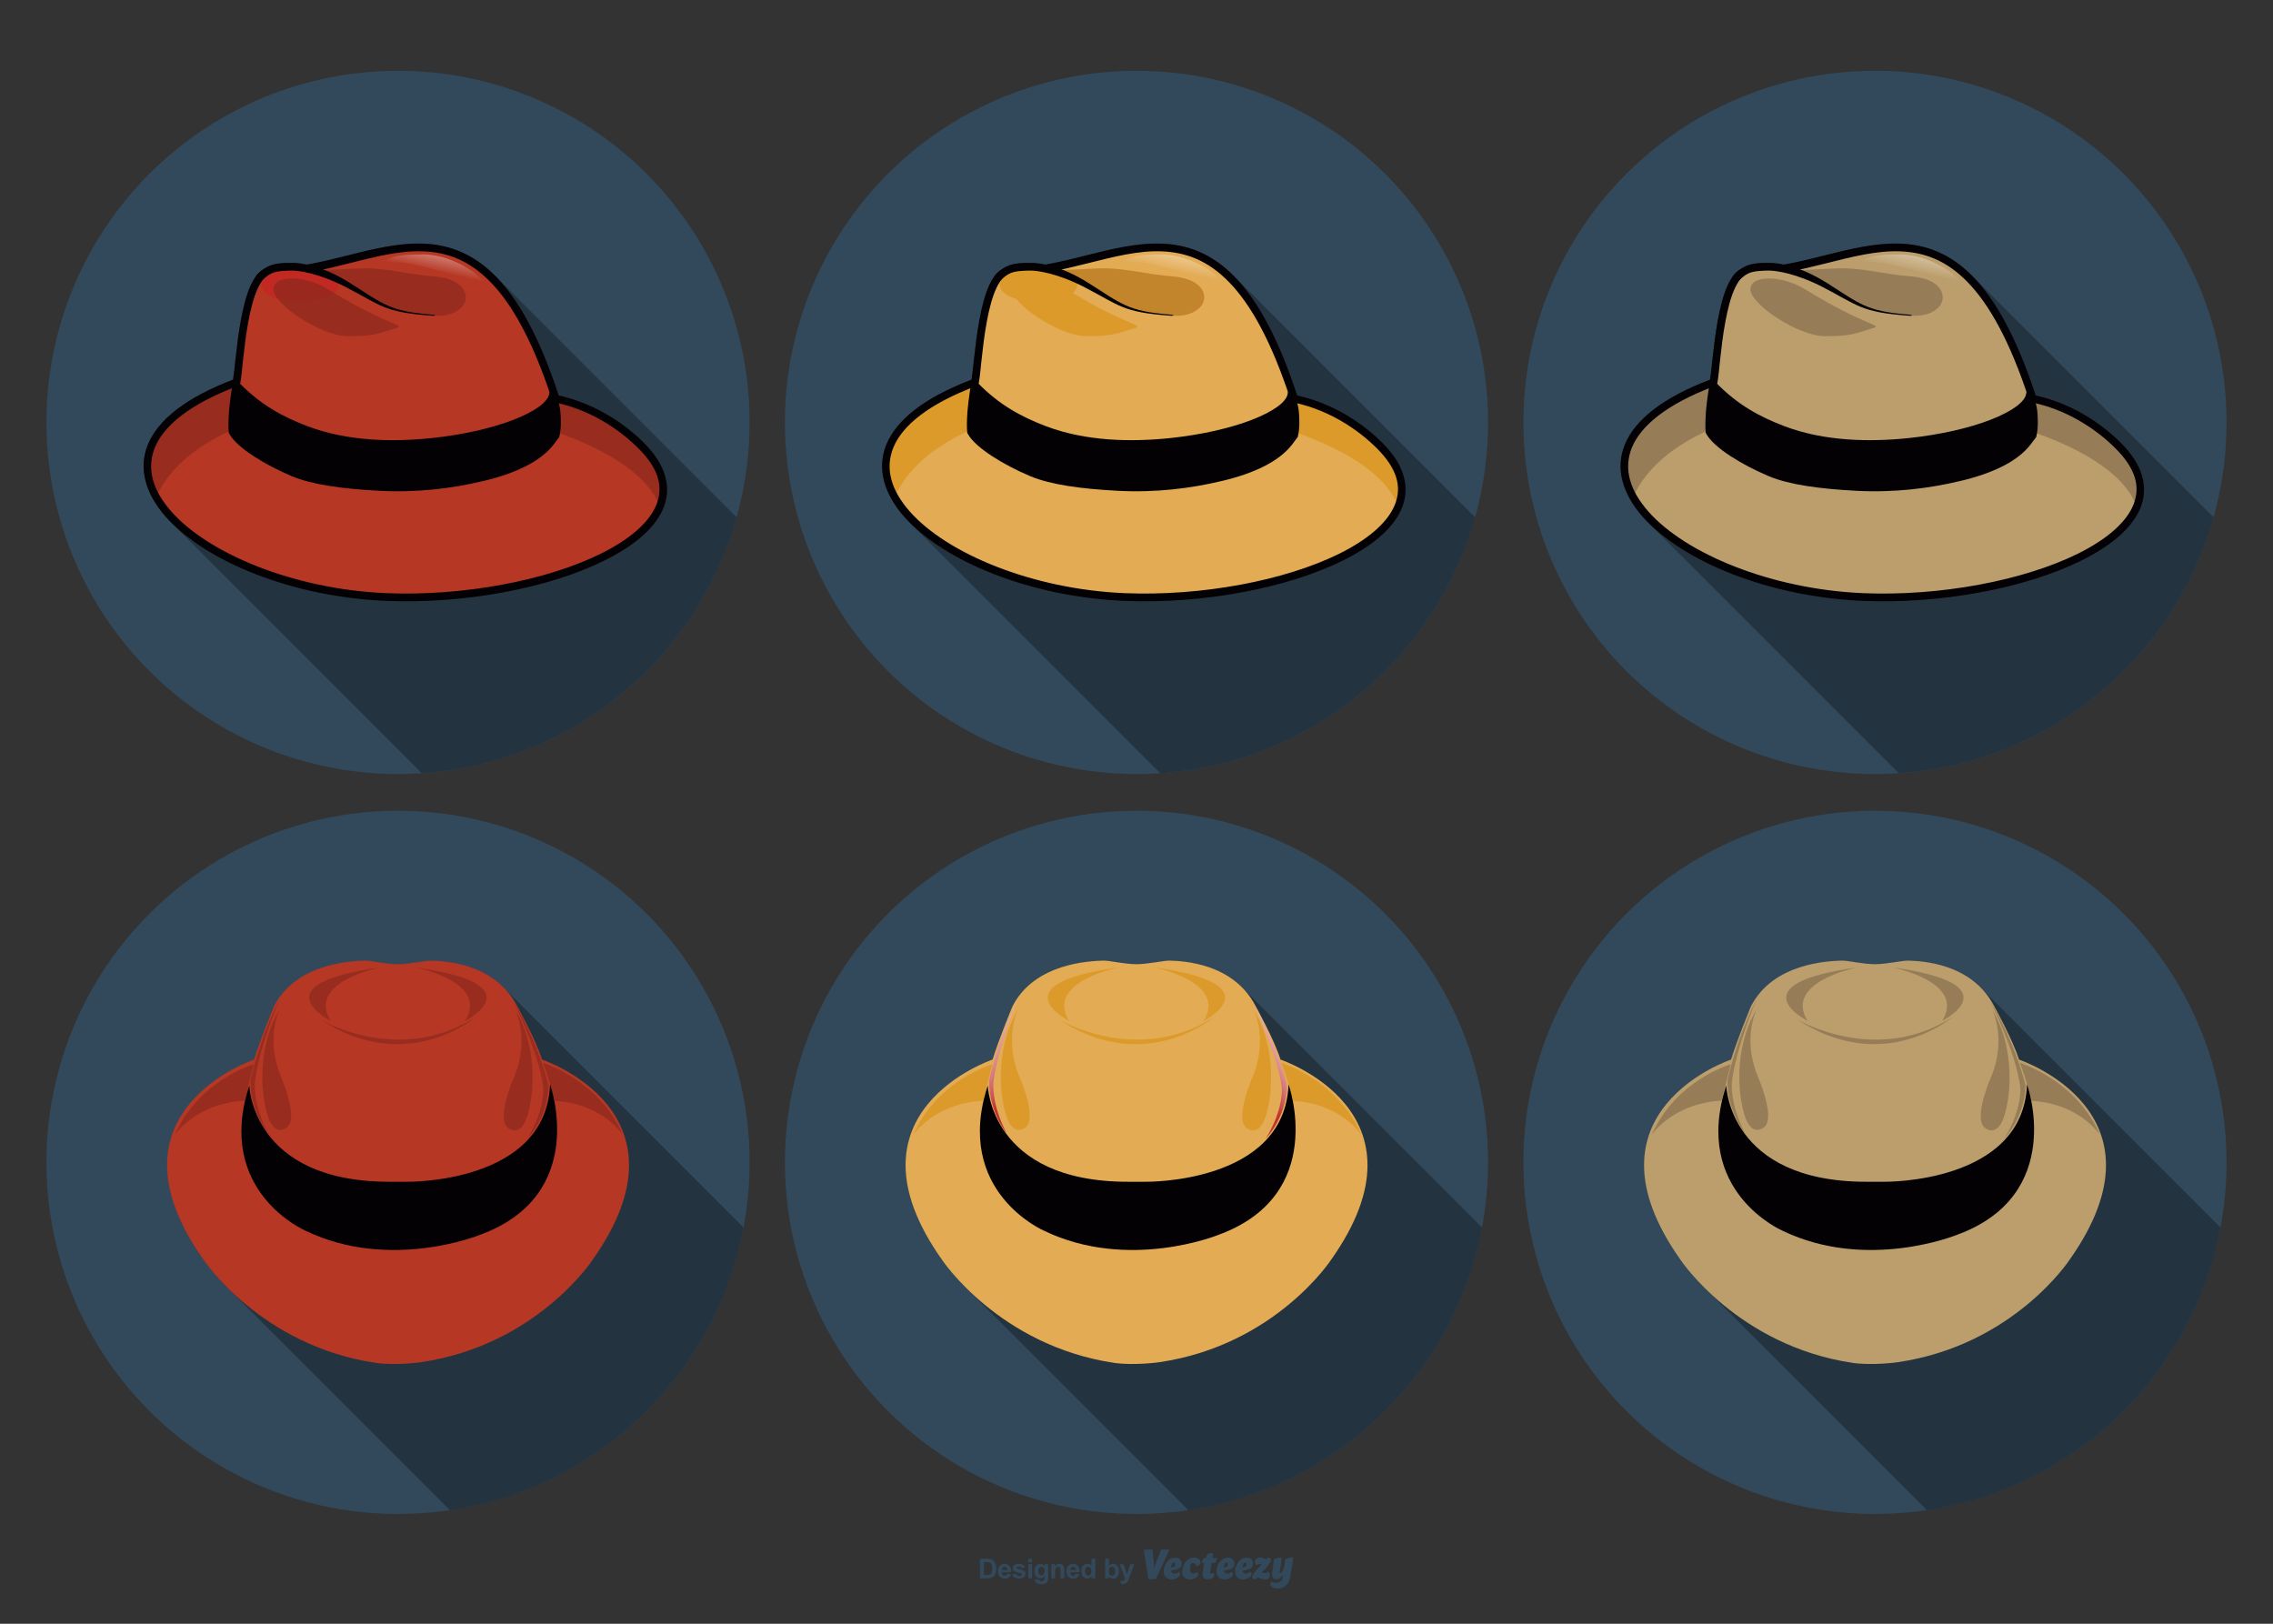<?xml version="1.0" encoding="utf-8"?>
<!-- Generator: Adobe Illustrator 18.1.1, SVG Export Plug-In . SVG Version: 6.00 Build 0)  -->
<svg version="1.1" id="Capa_1" xmlns="http://www.w3.org/2000/svg" xmlns:xlink="http://www.w3.org/1999/xlink" x="0px" y="0px"
	 viewBox="0 0 2800 2000" enable-background="new 0 0 2800 2000" xml:space="preserve">
<rect x="0" y="0" width="2800" height="2000" fill="#333333" stroke="none"/>
<circle fill="#32495C" cx="490.3" cy="1431.7" r="433.1"/>
<circle fill="#32495C" cx="1400" cy="1431.7" r="433.1"/>
<circle fill="#32495C" cx="2309.7" cy="1431.7" r="433.1"/>
<path fill="#233440" d="M1825.7,1512c-1-1.1-2.1-2.1-3.1-3.1c-1.6-1.8-3.3-3.4-5-5c-1.6-1.8-3.3-3.4-5-5c-1.6-1.8-3.3-3.4-5-5
	c-1.6-1.8-3.3-3.4-5-5c-1.6-1.8-3.3-3.4-5-5c-1.6-1.8-3.3-3.4-5-5c-1.6-1.8-3.3-3.4-5-5c-1.6-1.8-3.3-3.4-5-5c-1.6-1.8-3.3-3.4-5-5
	c-1.6-1.8-3.3-3.4-5-5c-1.6-1.8-3.3-3.4-5-5c-1.6-1.8-3.3-3.4-5-5c-1.6-1.8-3.3-3.4-5-5c-1.6-1.8-3.3-3.4-5-5c-1.6-1.8-3.3-3.4-5-5
	c-1.6-1.8-3.3-3.4-5-5c-1.6-1.8-3.3-3.4-5-5c-1.6-1.8-3.3-3.4-5-5c-1.6-1.8-3.3-3.4-5-5c-1.6-1.8-3.3-3.4-5-5c-1.6-1.8-3.3-3.4-5-5
	c-1.6-1.8-3.3-3.4-5-5c-1.6-1.8-3.3-3.4-5-5c-1.6-1.8-3.3-3.4-5-5c-1.6-1.8-3.3-3.4-5-5c-1.6-1.8-3.3-3.4-5-5c-1.6-1.8-3.3-3.4-5-5
	c-1.6-1.8-3.3-3.4-5-5c-1.6-1.8-3.3-3.4-5-5c-1.6-1.8-3.3-3.4-5-5c-1.6-1.8-3.3-3.4-5-5c-1.6-1.8-3.3-3.4-5-5c-1.6-1.8-3.3-3.4-5-5
	c-1.6-1.8-3.3-3.4-5-5c-1.6-1.8-3.3-3.4-5-5c-1.6-1.8-3.3-3.4-5-5c-1.6-1.8-3.3-3.4-5-5c-1.6-1.8-3.3-3.4-5-5c-1.6-1.8-3.3-3.4-5-5
	c-1.6-1.8-3.3-3.4-5-5c-1.6-1.8-3.3-3.4-5-5c-1.6-1.8-3.3-3.4-5-5c-1.6-1.8-3.3-3.4-5-5c-1.6-1.8-3.3-3.4-5-5c-1.6-1.8-3.3-3.4-5-5
	c-1.6-1.8-3.3-3.4-5-5c-1.6-1.8-3.3-3.4-5-5c-1.6-1.8-3.3-3.4-5-5c-1.6-1.8-3.3-3.4-5-5c-1.6-1.8-3.3-3.4-5-5c-1.6-1.8-3.3-3.4-5-5
	c-1.6-1.8-3.3-3.4-5-5c-1.6-1.8-3.3-3.4-5-5c-1.6-1.8-3.3-3.4-5-5c-1.6-1.8-3.3-3.4-5-5c-1.6-1.8-3.3-3.4-5-5c-1.6-1.8-3.3-3.4-5-5
	c-1.6-1.8-3.3-3.4-5-5c-30.8-33.3-78-34.9-91.7-35.3c-7.3,0-26.5,4.4-40.5,4.4c-15.1,0-32.4-4.4-40.5-4.4
	c-16.2,0.5-84.6,2.6-112.2,56.1c0,0-17,41-24.6,65.8c0,0-191.9,63.9-62.1,246.9c0,0,10.4,15.7,31.3,36.1c1.6,1.6,3.3,3.3,5,5
	c1.6,1.6,3.3,3.3,5,5c1.6,1.6,3.3,3.3,5,5c1.6,1.6,3.3,3.3,5,5c1.6,1.6,3.3,3.3,5,5c1.6,1.6,3.3,3.3,5,5c1.6,1.6,3.3,3.3,5,5
	c1.6,1.6,3.3,3.3,5,5c1.6,1.6,3.3,3.3,5,5c1.6,1.6,3.3,3.3,5,5c1.6,1.6,3.3,3.3,5,5c1.6,1.6,3.3,3.3,5,5c1.6,1.6,3.3,3.3,5,5
	c1.6,1.6,3.3,3.3,5,5c1.6,1.6,3.3,3.3,5,5c1.6,1.6,3.3,3.3,5,5c1.6,1.6,3.3,3.3,5,5c1.6,1.6,3.3,3.3,5,5c1.6,1.6,3.3,3.3,5,5
	c1.6,1.6,3.3,3.3,5,5c1.6,1.6,3.3,3.3,5,5c1.6,1.6,3.3,3.3,5,5c1.6,1.6,3.3,3.3,5,5c1.6,1.6,3.3,3.3,5,5c1.6,1.6,3.3,3.3,5,5
	c1.6,1.6,3.3,3.3,5,5c1.6,1.6,3.3,3.3,5,5c1.6,1.6,3.3,3.3,5,5c1.6,1.6,3.3,3.3,5,5c1.6,1.6,3.3,3.3,5,5c1.6,1.6,3.3,3.3,5,5
	c1.6,1.6,3.3,3.3,5,5c1.6,1.6,3.3,3.3,5,5c1.6,1.6,3.3,3.3,5,5c1.6,1.6,3.3,3.3,5,5c1.6,1.6,3.3,3.3,5,5c1.6,1.6,3.3,3.3,5,5
	c1.6,1.6,3.3,3.3,5,5c1.6,1.6,3.3,3.3,5,5c1.6,1.6,3.3,3.3,5,5c1.6,1.6,3.3,3.3,5,5c1.6,1.6,3.3,3.3,5,5c1.6,1.6,3.3,3.3,5,5
	c1.6,1.6,3.3,3.3,5,5c1.6,1.6,3.3,3.3,5,5c1.6,1.6,3.3,3.3,5,5c1.6,1.6,3.3,3.3,5,5c1.6,1.6,3.3,3.3,5,5c1.6,1.6,3.3,3.3,5,5
	c1.6,1.6,3.3,3.3,5,5c1.6,1.6,3.3,3.3,5,5c1.6,1.6,3.3,3.3,5,5c1.6,1.6,3.3,3.3,5,5c1.6,1.6,3.3,3.3,5,5c0.5,0.6,1.1,1.1,1.7,1.7
	C1646.5,1833.2,1791.9,1692.3,1825.7,1512z"/>
<path fill="#233440" d="M916,1512c-1-1.1-2.1-2.1-3.1-3.1c-1.6-1.8-3.3-3.4-5-5c-1.6-1.8-3.3-3.4-5-5c-1.6-1.8-3.3-3.4-5-5
	c-1.6-1.8-3.3-3.4-5-5c-1.6-1.8-3.3-3.4-5-5c-1.6-1.8-3.3-3.4-5-5c-1.6-1.8-3.3-3.4-5-5c-1.6-1.8-3.3-3.4-5-5c-1.6-1.8-3.3-3.4-5-5
	c-1.6-1.8-3.3-3.4-5-5c-1.6-1.8-3.3-3.4-5-5c-1.6-1.8-3.3-3.4-5-5c-1.6-1.8-3.3-3.4-5-5c-1.6-1.8-3.3-3.4-5-5c-1.6-1.8-3.3-3.4-5-5
	c-1.6-1.8-3.3-3.4-5-5c-1.6-1.8-3.3-3.4-5-5c-1.6-1.8-3.3-3.4-5-5c-1.6-1.8-3.3-3.4-5-5c-1.6-1.8-3.3-3.4-5-5c-1.6-1.8-3.3-3.4-5-5
	c-1.6-1.8-3.3-3.4-5-5c-1.6-1.8-3.3-3.4-5-5c-1.6-1.8-3.3-3.4-5-5c-1.6-1.8-3.3-3.4-5-5c-1.6-1.8-3.3-3.4-5-5c-1.6-1.8-3.3-3.4-5-5
	c-1.6-1.8-3.3-3.4-5-5c-1.6-1.8-3.3-3.4-5-5c-1.6-1.8-3.3-3.4-5-5c-1.6-1.8-3.3-3.4-5-5c-1.6-1.8-3.3-3.4-5-5c-1.6-1.8-3.3-3.4-5-5
	c-1.6-1.8-3.3-3.4-5-5c-1.6-1.8-3.3-3.4-5-5c-1.6-1.8-3.3-3.4-5-5c-1.6-1.8-3.3-3.4-5-5c-1.6-1.8-3.3-3.4-5-5c-1.6-1.8-3.3-3.4-5-5
	c-1.6-1.8-3.3-3.4-5-5c-1.6-1.8-3.3-3.4-5-5c-1.6-1.8-3.3-3.4-5-5c-1.6-1.8-3.3-3.4-5-5c-1.6-1.8-3.3-3.4-5-5c-1.6-1.8-3.3-3.4-5-5
	c-1.6-1.8-3.3-3.4-5-5c-1.6-1.8-3.3-3.4-5-5c-1.6-1.8-3.3-3.4-5-5c-1.6-1.8-3.3-3.4-5-5c-1.6-1.8-3.3-3.4-5-5c-1.6-1.8-3.3-3.4-5-5
	c-1.6-1.8-3.3-3.4-5-5c-1.6-1.8-3.3-3.4-5-5c-1.6-1.8-3.3-3.4-5-5c-1.6-1.8-3.3-3.4-5-5c-1.6-1.8-3.3-3.4-5-5c-1.6-1.8-3.3-3.4-5-5
	c-1.6-1.8-3.3-3.4-5-5c-30.8-33.3-78-34.9-91.7-35.3c-7.3,0-26.5,4.4-40.5,4.4c-15.1,0-32.4-4.4-40.5-4.4
	c-16.2,0.5-84.6,2.6-112.2,56.1c0,0-17,41-24.6,65.8c0,0-191.9,63.9-62.1,246.9c0,0,10.4,15.7,31.3,36.1c1.6,1.6,3.3,3.3,5,5
	c1.6,1.6,3.3,3.3,5,5c1.6,1.6,3.3,3.3,5,5c1.6,1.6,3.3,3.3,5,5c1.6,1.6,3.3,3.3,5,5c1.6,1.6,3.3,3.3,5,5c1.6,1.6,3.3,3.3,5,5
	c1.6,1.6,3.3,3.3,5,5c1.6,1.6,3.3,3.3,5,5c1.6,1.6,3.3,3.3,5,5c1.6,1.6,3.3,3.3,5,5c1.6,1.6,3.3,3.3,5,5c1.6,1.6,3.3,3.3,5,5
	c1.6,1.6,3.3,3.3,5,5c1.6,1.6,3.3,3.3,5,5c1.6,1.6,3.3,3.3,5,5c1.6,1.6,3.3,3.3,5,5c1.6,1.6,3.3,3.3,5,5c1.6,1.6,3.3,3.3,5,5
	c1.6,1.6,3.3,3.3,5,5c1.6,1.6,3.3,3.3,5,5c1.6,1.6,3.3,3.3,5,5c1.6,1.6,3.3,3.3,5,5c1.6,1.6,3.3,3.3,5,5c1.6,1.6,3.3,3.3,5,5
	c1.6,1.6,3.3,3.3,5,5c1.6,1.6,3.3,3.3,5,5c1.6,1.6,3.3,3.3,5,5c1.6,1.6,3.3,3.3,5,5c1.6,1.6,3.3,3.3,5,5c1.6,1.6,3.3,3.3,5,5
	c1.6,1.6,3.3,3.3,5,5c1.6,1.6,3.3,3.3,5,5c1.6,1.6,3.3,3.3,5,5c1.6,1.6,3.3,3.3,5,5c1.6,1.6,3.3,3.3,5,5c1.6,1.6,3.3,3.3,5,5
	c1.6,1.6,3.3,3.3,5,5c1.6,1.6,3.3,3.3,5,5c1.6,1.6,3.3,3.3,5,5c1.6,1.6,3.3,3.3,5,5c1.6,1.6,3.3,3.3,5,5c1.6,1.6,3.3,3.3,5,5
	c1.6,1.6,3.3,3.3,5,5c1.6,1.6,3.3,3.3,5,5c1.6,1.6,3.3,3.3,5,5c1.6,1.6,3.3,3.3,5,5c1.6,1.6,3.3,3.3,5,5c1.6,1.6,3.3,3.3,5,5
	c1.6,1.6,3.3,3.3,5,5c1.6,1.6,3.3,3.3,5,5c1.6,1.6,3.3,3.3,5,5c1.6,1.6,3.3,3.3,5,5c1.6,1.6,3.3,3.3,5,5c0.5,0.6,1.1,1.1,1.7,1.7
	C736.7,1833.2,882.2,1692.3,916,1512z"/>
<path fill="#233440" d="M2735.4,1512c-1-1.1-2.1-2.1-3.1-3.1c-1.6-1.8-3.3-3.4-5-5c-1.6-1.8-3.3-3.4-5-5c-1.6-1.8-3.3-3.4-5-5
	c-1.6-1.8-3.3-3.4-5-5c-1.6-1.8-3.3-3.4-5-5c-1.6-1.8-3.3-3.4-5-5c-1.6-1.8-3.3-3.4-5-5c-1.6-1.8-3.3-3.4-5-5c-1.6-1.8-3.3-3.4-5-5
	c-1.6-1.8-3.3-3.4-5-5c-1.6-1.8-3.3-3.4-5-5c-1.6-1.8-3.3-3.4-5-5c-1.6-1.8-3.3-3.4-5-5c-1.6-1.8-3.3-3.4-5-5c-1.6-1.8-3.3-3.4-5-5
	c-1.6-1.8-3.3-3.4-5-5c-1.6-1.8-3.3-3.4-5-5c-1.6-1.8-3.3-3.4-5-5c-1.6-1.8-3.3-3.4-5-5c-1.6-1.8-3.3-3.4-5-5c-1.6-1.8-3.3-3.4-5-5
	c-1.6-1.8-3.3-3.4-5-5c-1.6-1.8-3.3-3.4-5-5c-1.6-1.8-3.3-3.4-5-5c-1.6-1.8-3.3-3.4-5-5c-1.6-1.8-3.3-3.4-5-5c-1.6-1.8-3.3-3.4-5-5
	c-1.6-1.8-3.3-3.4-5-5c-1.6-1.8-3.3-3.4-5-5c-1.6-1.8-3.3-3.4-5-5c-1.6-1.8-3.3-3.4-5-5c-1.6-1.8-3.3-3.4-5-5c-1.6-1.8-3.3-3.4-5-5
	c-1.6-1.8-3.3-3.4-5-5c-1.6-1.8-3.3-3.4-5-5c-1.6-1.8-3.3-3.4-5-5c-1.6-1.8-3.3-3.4-5-5c-1.6-1.8-3.3-3.4-5-5c-1.6-1.8-3.3-3.4-5-5
	c-1.6-1.8-3.3-3.4-5-5c-1.6-1.8-3.3-3.4-5-5c-1.6-1.8-3.3-3.4-5-5c-1.6-1.8-3.3-3.4-5-5c-1.6-1.8-3.3-3.4-5-5c-1.6-1.8-3.3-3.4-5-5
	c-1.6-1.8-3.3-3.4-5-5c-1.6-1.8-3.3-3.4-5-5c-1.6-1.8-3.3-3.4-5-5c-1.6-1.8-3.3-3.4-5-5c-1.6-1.8-3.3-3.4-5-5c-1.6-1.8-3.3-3.4-5-5
	c-1.6-1.8-3.3-3.4-5-5c-1.6-1.8-3.3-3.4-5-5c-1.6-1.8-3.3-3.4-5-5c-1.6-1.8-3.3-3.4-5-5c-1.6-1.8-3.3-3.4-5-5c-1.6-1.8-3.3-3.4-5-5
	c-1.6-1.8-3.3-3.4-5-5c-30.8-33.3-78-34.9-91.7-35.3c-7.3,0-26.5,4.4-40.5,4.4c-15.1,0-32.4-4.4-40.5-4.4
	c-16.2,0.5-84.6,2.6-112.2,56.1c0,0-17,41-24.6,65.8c0,0-191.9,63.9-62.1,246.9c0,0,10.4,15.7,31.3,36.1c1.6,1.6,3.3,3.3,5,5
	c1.6,1.6,3.3,3.3,5,5c1.6,1.6,3.3,3.3,5,5c1.6,1.6,3.3,3.3,5,5c1.6,1.6,3.3,3.3,5,5c1.6,1.6,3.3,3.3,5,5c1.6,1.6,3.3,3.3,5,5
	c1.6,1.6,3.3,3.3,5,5c1.6,1.6,3.3,3.3,5,5c1.6,1.6,3.3,3.3,5,5c1.6,1.6,3.3,3.3,5,5c1.6,1.6,3.3,3.3,5,5c1.6,1.6,3.3,3.3,5,5
	c1.6,1.6,3.3,3.3,5,5c1.6,1.6,3.3,3.3,5,5c1.6,1.6,3.3,3.3,5,5c1.6,1.6,3.3,3.3,5,5c1.6,1.6,3.3,3.3,5,5c1.6,1.6,3.3,3.3,5,5
	c1.6,1.6,3.3,3.3,5,5c1.6,1.6,3.3,3.3,5,5c1.6,1.6,3.3,3.3,5,5c1.6,1.6,3.3,3.3,5,5c1.6,1.6,3.3,3.3,5,5c1.6,1.6,3.3,3.3,5,5
	c1.6,1.6,3.3,3.3,5,5c1.6,1.6,3.3,3.3,5,5c1.6,1.6,3.3,3.3,5,5c1.6,1.6,3.3,3.3,5,5c1.6,1.6,3.3,3.3,5,5c1.6,1.6,3.3,3.3,5,5
	c1.6,1.6,3.3,3.3,5,5c1.6,1.6,3.3,3.3,5,5c1.6,1.6,3.3,3.3,5,5c1.6,1.6,3.3,3.3,5,5c1.6,1.6,3.3,3.3,5,5c1.6,1.6,3.3,3.3,5,5
	c1.6,1.6,3.3,3.3,5,5c1.6,1.6,3.3,3.3,5,5c1.6,1.6,3.3,3.3,5,5c1.6,1.6,3.3,3.3,5,5c1.6,1.6,3.3,3.3,5,5c1.6,1.6,3.3,3.3,5,5
	c1.6,1.6,3.3,3.3,5,5c1.6,1.6,3.3,3.3,5,5c1.6,1.6,3.3,3.3,5,5c1.6,1.6,3.3,3.3,5,5c1.6,1.6,3.3,3.3,5,5c1.6,1.6,3.3,3.3,5,5
	c1.6,1.6,3.3,3.3,5,5c1.6,1.6,3.3,3.3,5,5c1.6,1.6,3.3,3.3,5,5c1.6,1.6,3.3,3.3,5,5c1.6,1.6,3.3,3.3,5,5c0.5,0.6,1.1,1.1,1.7,1.7
	C2556.2,1833.2,2701.6,1692.3,2735.4,1512z"/>
<circle fill="#32495C" cx="490.3" cy="520.3" r="433.1"/>
<circle fill="#32495C" cx="1400" cy="520.3" r="433.1"/>
<circle fill="#32495C" cx="2309.7" cy="520.3" r="433.1"/>
<path fill="#233440" d="M2726.9,637.2c-0.4-0.4-0.8-0.8-1.2-1.2c-0.3-0.3-0.7-0.7-1-1c-1.3-1.3-2.6-2.6-3.9-3.9
	c-0.3-0.3-0.7-0.7-1-1c-1.3-1.3-2.6-2.6-3.9-3.9c-0.3-0.3-0.7-0.7-1-1c-1.3-1.3-2.6-2.6-3.9-3.9c-0.3-0.3-0.7-0.7-1-1
	c-1.3-1.3-2.6-2.6-3.9-3.9c-0.3-0.3-0.7-0.7-1-1c-1.3-1.3-2.6-2.6-3.9-3.9c-0.3-0.3-0.7-0.7-1-1c-1.3-1.3-2.6-2.6-3.9-3.9
	c-0.3-0.3-0.7-0.7-1-1c-1.3-1.3-2.6-2.6-3.9-3.9c-0.3-0.3-0.7-0.7-1-1c-1.3-1.3-2.6-2.6-3.9-3.9c-0.3-0.3-0.7-0.7-1-1
	c-1.3-1.3-2.6-2.6-3.9-3.9c-0.3-0.3-0.7-0.7-1-1c-1.3-1.3-2.6-2.6-3.9-3.9c-0.3-0.3-0.7-0.7-1-1c-1.3-1.3-2.6-2.6-3.9-3.9
	c-0.3-0.3-0.7-0.7-1-1c-1.3-1.3-2.6-2.6-3.9-3.9c-0.3-0.3-0.7-0.7-1-1c-1.3-1.3-2.6-2.6-3.9-3.9c-0.3-0.3-0.7-0.7-1-1
	c-1.3-1.3-2.6-2.6-3.9-3.9c-0.3-0.3-0.7-0.7-1-1c-1.3-1.3-2.6-2.6-3.9-3.9c-0.3-0.3-0.7-0.7-1-1c-1.3-1.3-2.6-2.6-3.9-3.9
	c-0.3-0.3-0.7-0.7-1-1c-1.3-1.3-2.6-2.6-3.9-3.9c-0.3-0.3-0.7-0.7-1-1c-1.3-1.3-2.6-2.6-3.9-3.9c-0.3-0.3-0.7-0.7-1-1
	c-1.3-1.3-2.6-2.6-3.9-3.9c-0.3-0.3-0.7-0.7-1-1c-1.3-1.3-2.6-2.6-3.9-3.9c-0.3-0.3-0.7-0.7-1-1c-1.3-1.3-2.6-2.6-3.9-3.9
	c-0.3-0.3-0.7-0.7-1-1c-1.3-1.3-2.6-2.6-3.9-3.9c-0.3-0.3-0.7-0.7-1-1c-1.3-1.3-2.6-2.6-3.9-3.9c-0.3-0.3-0.7-0.7-1-1
	c-1.3-1.3-2.6-2.6-3.9-3.9c-0.3-0.3-0.7-0.7-1-1c-1.3-1.3-2.6-2.6-3.9-3.9c-0.3-0.3-0.7-0.7-1-1c-1.3-1.3-2.6-2.6-3.9-3.9
	c-0.3-0.3-0.7-0.7-1-1c-1.3-1.3-2.6-2.6-3.9-3.9c-0.3-0.3-0.7-0.7-1-1c-1.3-1.3-2.6-2.6-3.9-3.9c-0.3-0.3-0.7-0.7-1-1
	c-1.3-1.3-2.6-2.6-3.9-3.9c-0.3-0.3-0.7-0.7-1-1c-1.3-1.3-2.6-2.6-3.9-3.9c-0.3-0.3-0.7-0.7-1-1c-1.3-1.3-2.6-2.6-3.9-3.9
	c-0.3-0.3-0.7-0.7-1-1c-1.3-1.3-2.6-2.6-3.9-3.9c-0.3-0.3-0.7-0.7-1-1c-1.3-1.3-2.6-2.6-3.9-3.9c-0.3-0.3-0.7-0.7-1-1
	c-1.3-1.3-2.6-2.6-3.9-3.9c-0.3-0.3-0.7-0.7-1-1c-1.3-1.3-2.6-2.6-3.9-3.9c-0.3-0.3-0.7-0.7-1-1c-1.3-1.3-2.6-2.6-3.9-3.9
	c-0.3-0.3-0.7-0.7-1-1c-1.3-1.3-2.6-2.6-3.9-3.9c-0.3-0.3-0.7-0.7-1-1c-1.3-1.3-2.6-2.6-3.9-3.9c-0.3-0.3-0.7-0.7-1-1
	c-1.3-1.3-2.6-2.6-3.9-3.9c-0.3-0.3-0.7-0.7-1-1c-1.3-1.3-2.6-2.6-3.9-3.9c-0.3-0.3-0.7-0.7-1-1c-1.3-1.3-2.6-2.6-3.9-3.9
	c-0.3-0.3-0.7-0.7-1-1c-1.3-1.3-2.6-2.6-3.9-3.9c-0.3-0.3-0.7-0.7-1-1c-1.3-1.3-2.6-2.6-3.9-3.9c-0.3-0.3-0.7-0.7-1-1
	c-1.3-1.3-2.6-2.6-3.9-3.9c-0.3-0.3-0.7-0.7-1-1c-1.3-1.3-2.6-2.6-3.9-3.9c-0.3-0.3-0.7-0.7-1-1c-1.3-1.3-2.6-2.6-3.9-3.9
	c-0.3-0.3-0.7-0.7-1-1c-1.3-1.3-2.6-2.6-3.9-3.9c-0.3-0.3-0.7-0.7-1-1c-1.3-1.3-2.6-2.6-3.9-3.9c-0.3-0.3-0.7-0.7-1-1
	c-1.3-1.3-2.6-2.6-3.9-3.9c-0.3-0.3-0.7-0.7-1-1c-1.3-1.3-2.6-2.6-3.9-3.9c-0.3-0.3-0.7-0.7-1-1c-1.3-1.3-2.6-2.6-3.9-3.9
	c-0.3-0.3-0.7-0.7-1-1c-1.3-1.3-2.6-2.6-3.9-3.9c-0.3-0.3-0.7-0.7-1-1c-1.3-1.3-2.6-2.6-3.9-3.9c-0.3-0.3-0.7-0.7-1-1
	c-1.3-1.3-2.6-2.6-3.9-3.9c-0.3-0.3-0.7-0.7-1-1c-1.3-1.3-2.6-2.6-3.9-3.9c-0.3-0.3-0.7-0.7-1-1c-1.3-1.3-2.6-2.6-3.9-3.9
	c-0.3-0.3-0.7-0.7-1-1c-1.3-1.3-2.6-2.6-3.9-3.9c-0.3-0.3-0.7-0.7-1-1c-1.3-1.3-2.6-2.6-3.9-3.9c-0.3-0.3-0.7-0.7-1-1
	c-1.3-1.3-2.6-2.6-3.9-3.9c-0.3-0.3-0.7-0.7-1-1c-1.3-1.3-2.6-2.6-3.9-3.9c-0.3-0.3-0.7-0.7-1-1c-28.1-28.8-58.5-39.6-89.4-40.8l0,0
	c-47.4-1.8-95.9,17.6-143.7,25.8c-8.1-1.7-14.1-2.1-17.9-2.1l0,0c-8.5,0-20.7-0.2-30.2,4.5c-2.9,1.5-5.4,3.1-7.4,4.7
	c-1,0.7-1.9,1.4-2.8,2.2c-1.2,1-2.2,2.2-3.3,3.4c-0.2,0.2-0.3,0.4-0.3,0.4c-0.1,0.1-0.1,0.2-0.2,0.2c-2.5,3.1-4.7,6.8-6.7,11
	c-5.8,12.1-9.7,27.9-12.7,44.2c-3,16.3-5,33.2-6.5,47c-1.4,12.7-2.3,21.9-3.1,26.2c-58.9,22.5-92.2,49.7-104.7,79.4
	c-12.7,30.1-2.7,61.7,21.7,89.4c3,3.4,6.2,6.7,9.6,10c1.6,1.6,3.2,3.3,4.9,4.9c1.6,1.6,3.2,3.3,4.9,4.9c1.6,1.6,3.2,3.3,4.9,4.9
	c1.6,1.6,3.2,3.3,4.9,4.9c1.6,1.6,3.2,3.3,4.9,4.9c1.6,1.6,3.2,3.3,4.9,4.9c1.6,1.6,3.2,3.3,4.9,4.9c1.6,1.6,3.2,3.3,4.9,4.9
	c1.6,1.6,3.2,3.3,4.9,4.9c1.6,1.6,3.2,3.3,4.9,4.9c1.6,1.6,3.2,3.3,4.9,4.9c1.6,1.6,3.2,3.3,4.9,4.9c1.6,1.6,3.2,3.3,4.9,4.9
	c1.6,1.6,3.2,3.3,4.9,4.9c1.6,1.6,3.2,3.3,4.9,4.9c1.6,1.6,3.2,3.3,4.9,4.9c1.6,1.6,3.2,3.3,4.9,4.9c1.6,1.6,3.2,3.3,4.9,4.9
	c1.6,1.6,3.2,3.3,4.9,4.9c1.6,1.6,3.2,3.3,4.9,4.9c1.6,1.6,3.2,3.3,4.9,4.9c1.6,1.6,3.2,3.3,4.9,4.9c1.6,1.6,3.2,3.3,4.9,4.9
	c1.6,1.6,3.2,3.3,4.9,4.9c1.6,1.6,3.2,3.3,4.9,4.9c1.6,1.6,3.2,3.3,4.9,4.9c1.6,1.6,3.2,3.3,4.9,4.9c1.6,1.6,3.2,3.3,4.9,4.9
	c1.6,1.6,3.2,3.3,4.9,4.9c1.6,1.6,3.2,3.3,4.9,4.9c1.6,1.6,3.2,3.3,4.9,4.9c1.6,1.6,3.2,3.3,4.9,4.9c1.6,1.6,3.2,3.3,4.9,4.9
	c1.6,1.6,3.2,3.3,4.9,4.9c1.6,1.6,3.2,3.3,4.9,4.9c1.6,1.6,3.2,3.3,4.9,4.9c1.6,1.6,3.2,3.3,4.9,4.9c1.6,1.6,3.2,3.3,4.9,4.9
	c1.6,1.6,3.2,3.3,4.9,4.9c1.6,1.6,3.2,3.3,4.9,4.9c1.6,1.6,3.2,3.3,4.9,4.9c1.6,1.6,3.2,3.3,4.9,4.9c1.6,1.6,3.2,3.3,4.9,4.9
	c1.6,1.6,3.2,3.3,4.9,4.9c1.6,1.6,3.2,3.3,4.9,4.9c1.6,1.6,3.2,3.3,4.9,4.9c1.6,1.6,3.2,3.3,4.9,4.9c1.6,1.6,3.2,3.3,4.9,4.9
	c1.6,1.6,3.2,3.3,4.9,4.9c1.6,1.6,3.2,3.3,4.9,4.9c1.6,1.6,3.2,3.3,4.9,4.9c1.6,1.6,3.2,3.3,4.9,4.9c1.6,1.6,3.2,3.3,4.9,4.9
	c1.6,1.6,3.2,3.3,4.9,4.9c1.6,1.6,3.2,3.3,4.9,4.9c1.6,1.6,3.2,3.3,4.9,4.9c1.6,1.6,3.2,3.3,4.9,4.9c1.6,1.6,3.2,3.3,4.9,4.9
	c1.6,1.6,3.2,3.3,4.9,4.9c1.6,1.6,3.2,3.3,4.9,4.9c1.6,1.6,3.2,3.3,4.9,4.9c1.6,1.6,3.2,3.3,4.9,4.9c0.7,0.7,1.4,1.4,2.1,2.1
	C2524.8,940,2678.4,810.5,2726.9,637.2z"/>
<path fill="#233440" d="M1817.2,637.2c-0.4-0.4-0.8-0.8-1.2-1.2c-0.3-0.3-0.7-0.7-1-1c-1.3-1.3-2.6-2.6-3.9-3.9
	c-0.3-0.3-0.7-0.7-1-1c-1.3-1.3-2.6-2.6-3.9-3.9c-0.3-0.3-0.7-0.7-1-1c-1.3-1.3-2.6-2.6-3.9-3.9c-0.3-0.3-0.7-0.7-1-1
	c-1.3-1.3-2.6-2.6-3.9-3.9c-0.3-0.3-0.7-0.7-1-1c-1.3-1.3-2.6-2.6-3.9-3.9c-0.3-0.3-0.7-0.7-1-1c-1.3-1.3-2.6-2.6-3.9-3.9
	c-0.3-0.3-0.7-0.7-1-1c-1.3-1.3-2.6-2.6-3.9-3.9c-0.3-0.3-0.7-0.7-1-1c-1.3-1.3-2.6-2.6-3.9-3.9c-0.3-0.3-0.7-0.7-1-1
	c-1.3-1.3-2.6-2.6-3.9-3.9c-0.3-0.3-0.7-0.7-1-1c-1.3-1.3-2.6-2.6-3.9-3.9c-0.3-0.3-0.7-0.7-1-1c-1.3-1.3-2.6-2.6-3.9-3.9
	c-0.3-0.3-0.7-0.7-1-1c-1.3-1.3-2.6-2.6-3.9-3.9c-0.3-0.3-0.7-0.7-1-1c-1.3-1.3-2.6-2.6-3.9-3.9c-0.3-0.3-0.7-0.7-1-1
	c-1.3-1.3-2.6-2.6-3.9-3.9c-0.3-0.3-0.7-0.7-1-1c-1.3-1.3-2.6-2.6-3.9-3.9c-0.3-0.3-0.7-0.7-1-1c-1.3-1.3-2.6-2.6-3.9-3.9
	c-0.3-0.3-0.7-0.7-1-1c-1.3-1.3-2.6-2.6-3.9-3.9c-0.3-0.3-0.7-0.7-1-1c-1.3-1.3-2.6-2.6-3.9-3.9c-0.3-0.3-0.7-0.7-1-1
	c-1.3-1.3-2.6-2.6-3.9-3.9c-0.3-0.3-0.7-0.7-1-1c-1.3-1.3-2.6-2.6-3.9-3.9c-0.3-0.3-0.7-0.7-1-1c-1.3-1.3-2.6-2.6-3.9-3.9
	c-0.3-0.3-0.7-0.7-1-1c-1.3-1.3-2.6-2.6-3.9-3.9c-0.3-0.3-0.7-0.7-1-1c-1.3-1.3-2.6-2.6-3.9-3.9c-0.3-0.3-0.7-0.7-1-1
	c-1.3-1.3-2.6-2.6-3.9-3.9c-0.3-0.3-0.7-0.7-1-1c-1.3-1.3-2.6-2.6-3.9-3.9c-0.3-0.3-0.7-0.7-1-1c-1.3-1.3-2.6-2.6-3.9-3.9
	c-0.3-0.3-0.7-0.7-1-1c-1.3-1.3-2.6-2.6-3.9-3.9c-0.3-0.3-0.7-0.7-1-1c-1.3-1.3-2.6-2.6-3.9-3.9c-0.3-0.3-0.7-0.7-1-1
	c-1.3-1.3-2.6-2.6-3.9-3.9c-0.3-0.3-0.7-0.7-1-1c-1.3-1.3-2.6-2.6-3.9-3.9c-0.3-0.3-0.7-0.7-1-1c-1.3-1.3-2.6-2.6-3.9-3.9
	c-0.3-0.3-0.7-0.7-1-1c-1.3-1.3-2.6-2.6-3.9-3.9c-0.3-0.3-0.7-0.7-1-1c-1.3-1.3-2.6-2.6-3.9-3.9c-0.3-0.3-0.7-0.7-1-1
	c-1.3-1.3-2.6-2.6-3.9-3.9c-0.3-0.3-0.7-0.7-1-1c-1.3-1.3-2.6-2.6-3.9-3.9c-0.3-0.3-0.7-0.7-1-1c-1.3-1.3-2.6-2.6-3.9-3.9
	c-0.3-0.3-0.7-0.7-1-1c-1.3-1.3-2.6-2.6-3.9-3.9c-0.3-0.3-0.7-0.7-1-1c-1.3-1.3-2.6-2.6-3.9-3.9c-0.3-0.3-0.7-0.7-1-1
	c-1.3-1.3-2.6-2.6-3.9-3.9c-0.3-0.3-0.7-0.7-1-1c-1.3-1.3-2.6-2.6-3.9-3.9c-0.3-0.3-0.7-0.7-1-1c-1.3-1.3-2.6-2.6-3.9-3.9
	c-0.3-0.3-0.7-0.7-1-1c-1.3-1.3-2.6-2.6-3.9-3.9c-0.3-0.3-0.7-0.7-1-1c-1.3-1.3-2.6-2.6-3.9-3.9c-0.3-0.3-0.7-0.7-1-1
	c-1.3-1.3-2.6-2.6-3.9-3.9c-0.3-0.3-0.7-0.7-1-1c-1.3-1.3-2.6-2.6-3.9-3.9c-0.3-0.3-0.7-0.7-1-1c-1.3-1.3-2.6-2.6-3.9-3.9
	c-0.3-0.3-0.7-0.7-1-1c-1.3-1.3-2.6-2.6-3.9-3.9c-0.3-0.3-0.7-0.7-1-1c-1.3-1.3-2.6-2.6-3.9-3.9c-0.3-0.3-0.7-0.7-1-1
	c-1.3-1.3-2.6-2.6-3.9-3.9c-0.3-0.3-0.7-0.7-1-1c-1.3-1.3-2.6-2.6-3.9-3.9c-0.3-0.3-0.7-0.7-1-1c-1.3-1.3-2.6-2.6-3.9-3.9
	c-0.3-0.3-0.7-0.7-1-1c-1.3-1.3-2.6-2.6-3.9-3.9c-0.3-0.3-0.7-0.7-1-1c-1.3-1.3-2.6-2.6-3.9-3.9c-0.3-0.3-0.7-0.7-1-1
	c-1.3-1.3-2.6-2.6-3.9-3.9c-0.3-0.3-0.7-0.7-1-1c-1.3-1.3-2.6-2.6-3.9-3.9c-0.3-0.3-0.7-0.7-1-1c-1.3-1.3-2.6-2.6-3.9-3.9
	c-0.3-0.3-0.7-0.7-1-1c-1.3-1.3-2.6-2.6-3.9-3.9c-0.3-0.3-0.7-0.7-1-1c-1.3-1.3-2.6-2.6-3.9-3.9c-0.3-0.3-0.7-0.7-1-1
	c-1.3-1.3-2.6-2.6-3.9-3.9c-0.3-0.3-0.7-0.7-1-1c-1.3-1.3-2.6-2.6-3.9-3.9c-0.3-0.3-0.7-0.7-1-1c-28.1-28.8-58.5-39.6-89.4-40.8l0,0
	c-47.4-1.8-95.9,17.6-143.7,25.8c-8.1-1.7-14.1-2.1-17.9-2.1l0,0c-8.5,0-20.7-0.2-30.2,4.5c-2.9,1.5-5.4,3.1-7.4,4.7
	c-1,0.7-1.9,1.4-2.8,2.2c-1.2,1-2.2,2.2-3.3,3.4c-0.2,0.2-0.3,0.4-0.3,0.4c-0.1,0.1-0.1,0.2-0.2,0.2c-2.5,3.1-4.7,6.8-6.7,11
	c-5.8,12.1-9.7,27.9-12.7,44.2c-3,16.3-5,33.2-6.5,47c-1.4,12.7-2.3,21.9-3.1,26.2c-58.9,22.5-92.2,49.7-104.7,79.4
	c-12.7,30.1-2.7,61.7,21.7,89.4c3,3.4,6.2,6.7,9.6,10c1.6,1.6,3.2,3.3,4.9,4.9c1.6,1.6,3.2,3.3,4.9,4.9c1.6,1.6,3.2,3.3,4.9,4.9
	c1.6,1.6,3.2,3.3,4.9,4.9c1.6,1.6,3.2,3.3,4.9,4.9c1.6,1.6,3.2,3.3,4.9,4.9c1.6,1.6,3.2,3.3,4.9,4.9c1.6,1.6,3.2,3.3,4.9,4.9
	c1.6,1.6,3.2,3.3,4.9,4.9c1.6,1.6,3.2,3.3,4.9,4.9c1.6,1.6,3.2,3.3,4.9,4.9c1.6,1.6,3.2,3.3,4.9,4.9c1.6,1.6,3.2,3.3,4.9,4.9
	c1.6,1.6,3.2,3.3,4.9,4.9c1.6,1.6,3.2,3.3,4.9,4.9c1.6,1.6,3.2,3.3,4.9,4.9c1.6,1.6,3.2,3.3,4.9,4.9c1.6,1.6,3.2,3.3,4.9,4.9
	c1.6,1.6,3.2,3.3,4.9,4.9c1.6,1.6,3.2,3.3,4.9,4.9c1.6,1.6,3.2,3.3,4.9,4.9c1.6,1.6,3.2,3.3,4.9,4.9c1.6,1.6,3.2,3.3,4.9,4.9
	c1.6,1.6,3.2,3.3,4.9,4.9c1.6,1.6,3.2,3.3,4.9,4.9c1.6,1.6,3.2,3.3,4.9,4.9c1.6,1.6,3.2,3.3,4.9,4.9c1.6,1.6,3.2,3.3,4.9,4.9
	c1.6,1.6,3.2,3.3,4.9,4.9c1.6,1.6,3.2,3.3,4.9,4.9c1.6,1.6,3.2,3.3,4.9,4.9c1.6,1.6,3.2,3.3,4.9,4.9c1.6,1.6,3.2,3.3,4.9,4.9
	c1.6,1.6,3.2,3.3,4.9,4.9c1.6,1.6,3.2,3.3,4.9,4.9c1.6,1.6,3.2,3.3,4.9,4.9c1.6,1.6,3.2,3.3,4.9,4.9c1.6,1.6,3.2,3.3,4.9,4.9
	c1.6,1.6,3.2,3.3,4.9,4.9c1.6,1.6,3.2,3.3,4.9,4.9c1.6,1.6,3.2,3.3,4.9,4.9c1.6,1.6,3.2,3.3,4.9,4.9c1.6,1.6,3.2,3.3,4.9,4.9
	c1.6,1.6,3.2,3.3,4.9,4.9c1.6,1.6,3.2,3.3,4.9,4.9c1.6,1.6,3.2,3.3,4.9,4.9c1.6,1.6,3.2,3.3,4.9,4.9c1.6,1.6,3.2,3.3,4.9,4.9
	c1.6,1.6,3.2,3.3,4.9,4.9c1.6,1.6,3.2,3.3,4.9,4.9c1.6,1.6,3.2,3.3,4.9,4.9c1.6,1.6,3.2,3.3,4.9,4.9c1.6,1.6,3.2,3.3,4.9,4.9
	c1.6,1.6,3.2,3.3,4.9,4.9c1.6,1.6,3.2,3.3,4.9,4.9c1.6,1.6,3.2,3.3,4.9,4.9c1.6,1.6,3.2,3.3,4.9,4.9c1.6,1.6,3.2,3.3,4.9,4.9
	c1.6,1.6,3.2,3.3,4.9,4.9c1.6,1.6,3.2,3.3,4.9,4.9c1.6,1.6,3.2,3.3,4.9,4.9c1.6,1.6,3.2,3.3,4.9,4.9c0.7,0.7,1.4,1.4,2.1,2.1
	C1615.1,940,1768.7,810.5,1817.2,637.2z"/>
<path fill="#233440" d="M907.5,637.2c-0.4-0.4-0.8-0.8-1.2-1.2c-0.3-0.3-0.7-0.7-1-1c-1.3-1.3-2.6-2.6-3.9-3.9c-0.3-0.3-0.7-0.7-1-1
	c-1.3-1.3-2.6-2.6-3.9-3.9c-0.3-0.3-0.7-0.7-1-1c-1.3-1.3-2.6-2.6-3.9-3.9c-0.3-0.3-0.7-0.7-1-1c-1.3-1.3-2.6-2.6-3.9-3.9
	c-0.3-0.3-0.7-0.7-1-1c-1.3-1.3-2.6-2.6-3.9-3.9c-0.3-0.3-0.7-0.7-1-1c-1.3-1.3-2.6-2.6-3.9-3.9c-0.3-0.3-0.7-0.7-1-1
	c-1.3-1.3-2.6-2.6-3.9-3.9c-0.3-0.3-0.7-0.7-1-1c-1.3-1.3-2.6-2.6-3.9-3.9c-0.3-0.3-0.7-0.7-1-1c-1.3-1.3-2.6-2.6-3.9-3.9
	c-0.3-0.3-0.7-0.7-1-1c-1.3-1.3-2.6-2.6-3.9-3.9c-0.3-0.3-0.7-0.7-1-1c-1.3-1.3-2.6-2.6-3.9-3.9c-0.3-0.3-0.7-0.7-1-1
	c-1.3-1.3-2.6-2.6-3.9-3.9c-0.3-0.3-0.7-0.7-1-1c-1.3-1.3-2.6-2.6-3.9-3.9c-0.3-0.3-0.7-0.7-1-1c-1.3-1.3-2.6-2.6-3.9-3.9
	c-0.3-0.3-0.7-0.7-1-1c-1.3-1.3-2.6-2.6-3.9-3.9c-0.3-0.3-0.7-0.7-1-1c-1.3-1.3-2.6-2.6-3.9-3.9c-0.3-0.3-0.7-0.7-1-1
	c-1.3-1.3-2.6-2.6-3.9-3.9c-0.3-0.3-0.7-0.7-1-1c-1.3-1.3-2.6-2.6-3.9-3.9c-0.3-0.3-0.7-0.7-1-1c-1.3-1.3-2.6-2.6-3.9-3.9
	c-0.3-0.3-0.7-0.7-1-1c-1.3-1.3-2.6-2.6-3.9-3.9c-0.3-0.3-0.7-0.7-1-1c-1.3-1.3-2.6-2.6-3.9-3.9c-0.3-0.3-0.7-0.7-1-1
	c-1.3-1.3-2.6-2.6-3.9-3.9c-0.3-0.3-0.7-0.7-1-1c-1.3-1.3-2.6-2.6-3.9-3.9c-0.3-0.3-0.7-0.7-1-1c-1.3-1.3-2.6-2.6-3.9-3.9
	c-0.3-0.3-0.7-0.7-1-1c-1.3-1.3-2.6-2.6-3.9-3.9c-0.3-0.3-0.7-0.7-1-1c-1.3-1.3-2.6-2.6-3.9-3.9c-0.3-0.3-0.7-0.7-1-1
	c-1.3-1.3-2.6-2.6-3.9-3.9c-0.3-0.3-0.7-0.7-1-1c-1.3-1.3-2.6-2.6-3.9-3.9c-0.3-0.3-0.7-0.7-1-1c-1.3-1.3-2.6-2.6-3.9-3.9
	c-0.3-0.3-0.7-0.7-1-1c-1.3-1.3-2.6-2.6-3.9-3.9c-0.3-0.3-0.7-0.7-1-1c-1.3-1.3-2.6-2.6-3.9-3.9c-0.3-0.3-0.7-0.7-1-1
	c-1.3-1.3-2.6-2.6-3.9-3.9c-0.3-0.3-0.7-0.7-1-1c-1.3-1.3-2.6-2.6-3.9-3.9c-0.3-0.3-0.7-0.7-1-1c-1.3-1.3-2.6-2.6-3.9-3.9
	c-0.3-0.3-0.7-0.7-1-1c-1.3-1.3-2.6-2.6-3.9-3.9c-0.3-0.3-0.7-0.7-1-1c-1.3-1.3-2.6-2.6-3.9-3.9c-0.3-0.3-0.7-0.7-1-1
	c-1.3-1.3-2.6-2.6-3.9-3.9c-0.3-0.3-0.7-0.7-1-1c-1.3-1.3-2.6-2.6-3.9-3.9c-0.3-0.3-0.7-0.7-1-1c-1.3-1.3-2.6-2.6-3.9-3.9
	c-0.3-0.3-0.7-0.7-1-1c-1.3-1.3-2.6-2.6-3.9-3.9c-0.3-0.3-0.7-0.7-1-1c-1.3-1.3-2.6-2.6-3.9-3.9c-0.3-0.3-0.7-0.7-1-1
	c-1.3-1.3-2.6-2.6-3.9-3.9c-0.3-0.3-0.7-0.7-1-1c-1.3-1.3-2.6-2.6-3.9-3.9c-0.3-0.3-0.7-0.7-1-1c-1.3-1.3-2.6-2.6-3.9-3.9
	c-0.3-0.3-0.7-0.7-1-1c-1.3-1.3-2.6-2.6-3.9-3.9c-0.3-0.3-0.7-0.7-1-1c-1.3-1.3-2.6-2.6-3.9-3.9c-0.3-0.3-0.7-0.7-1-1
	c-1.3-1.3-2.6-2.6-3.9-3.9c-0.3-0.3-0.7-0.7-1-1c-1.3-1.3-2.6-2.6-3.9-3.9c-0.3-0.3-0.7-0.7-1-1c-1.3-1.3-2.6-2.6-3.9-3.9
	c-0.3-0.3-0.7-0.7-1-1c-1.3-1.3-2.6-2.6-3.9-3.9c-0.3-0.3-0.7-0.7-1-1c-1.3-1.3-2.6-2.6-3.9-3.9c-0.3-0.3-0.7-0.7-1-1
	c-1.3-1.3-2.6-2.6-3.9-3.9c-0.3-0.3-0.7-0.7-1-1c-1.3-1.3-2.6-2.6-3.9-3.9c-0.3-0.3-0.7-0.7-1-1c-1.3-1.3-2.6-2.6-3.9-3.9
	c-0.3-0.3-0.7-0.7-1-1c-1.3-1.3-2.6-2.6-3.9-3.9c-0.3-0.3-0.7-0.7-1-1c-1.3-1.3-2.6-2.6-3.9-3.9c-0.3-0.3-0.7-0.7-1-1
	c-1.3-1.3-2.6-2.6-3.9-3.9c-0.3-0.3-0.7-0.7-1-1c-1.3-1.3-2.6-2.6-3.9-3.9c-0.3-0.3-0.7-0.7-1-1c-1.3-1.3-2.6-2.6-3.9-3.9
	c-0.3-0.3-0.7-0.7-1-1c-1.3-1.3-2.6-2.6-3.9-3.9c-0.3-0.3-0.7-0.7-1-1c-28.1-28.8-58.5-39.6-89.4-40.8l0,0
	c-47.4-1.8-95.9,17.6-143.7,25.8c-8.1-1.7-14.1-2.1-17.9-2.1l0,0c-8.5,0-20.7-0.2-30.2,4.5c-2.9,1.5-5.4,3.1-7.4,4.7
	c-1,0.7-1.9,1.4-2.8,2.2c-1.2,1-2.2,2.2-3.3,3.4c-0.2,0.2-0.3,0.4-0.3,0.4c-0.1,0.1-0.1,0.2-0.2,0.2c-2.5,3.1-4.7,6.8-6.7,11
	c-5.8,12.1-9.7,27.9-12.7,44.2c-3,16.3-5,33.2-6.5,47c-1.4,12.7-2.3,21.9-3.1,26.2c-58.9,22.5-92.2,49.7-104.7,79.4
	c-12.7,30.1-2.7,61.7,21.7,89.4c3,3.4,6.2,6.7,9.6,10c1.6,1.6,3.2,3.3,4.9,4.9c1.6,1.6,3.2,3.3,4.9,4.9c1.6,1.6,3.2,3.3,4.9,4.9
	c1.6,1.6,3.2,3.3,4.9,4.9c1.6,1.6,3.2,3.3,4.9,4.9c1.6,1.6,3.2,3.3,4.9,4.9c1.6,1.6,3.2,3.3,4.9,4.9c1.6,1.6,3.2,3.3,4.9,4.9
	c1.6,1.6,3.2,3.3,4.9,4.9c1.6,1.6,3.2,3.3,4.9,4.9c1.6,1.6,3.2,3.3,4.9,4.9c1.6,1.6,3.2,3.3,4.9,4.9c1.6,1.6,3.2,3.3,4.9,4.9
	c1.6,1.6,3.2,3.3,4.9,4.9c1.6,1.6,3.2,3.3,4.9,4.9c1.6,1.6,3.2,3.3,4.9,4.9c1.6,1.6,3.2,3.3,4.9,4.9c1.6,1.6,3.2,3.3,4.9,4.9
	c1.6,1.6,3.2,3.3,4.9,4.9c1.6,1.6,3.2,3.3,4.9,4.9c1.6,1.6,3.2,3.3,4.9,4.9c1.6,1.6,3.2,3.3,4.9,4.9c1.6,1.6,3.2,3.3,4.9,4.9
	c1.6,1.6,3.2,3.3,4.9,4.9c1.6,1.6,3.2,3.3,4.9,4.9c1.6,1.6,3.2,3.3,4.9,4.9c1.6,1.6,3.2,3.3,4.9,4.9c1.6,1.6,3.2,3.3,4.9,4.9
	c1.6,1.6,3.2,3.3,4.9,4.9c1.6,1.6,3.2,3.3,4.9,4.9c1.6,1.6,3.2,3.3,4.9,4.9c1.6,1.6,3.2,3.3,4.9,4.9c1.6,1.6,3.2,3.3,4.9,4.9
	c1.6,1.6,3.2,3.3,4.9,4.9c1.6,1.6,3.2,3.3,4.9,4.9c1.6,1.6,3.2,3.3,4.9,4.9c1.6,1.6,3.2,3.3,4.9,4.9c1.6,1.6,3.2,3.3,4.9,4.9
	c1.6,1.6,3.2,3.3,4.9,4.9c1.6,1.6,3.2,3.3,4.9,4.9c1.6,1.6,3.2,3.3,4.9,4.9c1.6,1.6,3.2,3.3,4.9,4.9c1.6,1.6,3.2,3.3,4.9,4.9
	c1.6,1.6,3.2,3.3,4.9,4.9c1.6,1.6,3.2,3.3,4.9,4.9c1.6,1.6,3.2,3.3,4.9,4.9c1.6,1.6,3.2,3.3,4.9,4.9c1.6,1.6,3.2,3.3,4.9,4.9
	c1.6,1.6,3.2,3.3,4.9,4.9c1.6,1.6,3.2,3.3,4.9,4.9c1.6,1.6,3.2,3.3,4.9,4.9c1.6,1.6,3.2,3.3,4.9,4.9c1.6,1.6,3.2,3.3,4.9,4.9
	c1.6,1.6,3.2,3.3,4.9,4.9c1.6,1.6,3.2,3.3,4.9,4.9c1.6,1.6,3.2,3.3,4.9,4.9c1.6,1.6,3.2,3.3,4.9,4.9c1.6,1.6,3.2,3.3,4.9,4.9
	c1.6,1.6,3.2,3.3,4.9,4.9c1.6,1.6,3.2,3.3,4.9,4.9c1.6,1.6,3.2,3.3,4.9,4.9c1.6,1.6,3.2,3.3,4.9,4.9c0.7,0.7,1.4,1.4,2.1,2.1
	C705.4,940,859,810.5,907.5,637.2z"/>
<g>
	<g>
		<g>
			<path fill="#32495C" d="M1438.5,1908.5c1,0,1.9,0.9,1.9,0.9l-16.6,35.5c-1.8,0-6.2,0.3-7.3,0.3c-1,0-1.9-0.9-1.9-0.9l-5.7-35.5
				c3.4,0,7.8-0.3,9-0.3c1,0,1.9,0.9,1.9,0.9l1.7,17.4c0.1,1.5,0.2,3.6,0.1,5.8c0.6-2.4,1.2-4.6,1.8-6.2l6.9-17.6
				C1433.5,1908.7,1437.3,1908.5,1438.5,1908.5L1438.5,1908.5z"/>
		</g>
		<g>
			<path fill="#32495C" d="M1455.6,1926c0,3.9-2.2,6.4-7.5,7.5l-5.6,1.2c0.4,2.4,2,3.6,4.5,3.6c3.1,0,5.2-2.3,5.2-2.3
				s1.6,0.9,1.6,2.7c0,3.2-4.9,6.7-10.7,6.7c-5.8,0-9.6-3.7-9.6-9.9c0-7.2,5.1-16.9,14.1-16.9
				C1452.5,1918.5,1455.6,1921.5,1455.6,1926L1455.6,1926z M1446,1929.7c1.2-0.4,1.6-1.4,1.6-2.5c0-1.1-0.3-2.7-1.6-2.7
				c-2.2,0-3.2,3.6-3.6,6.3L1446,1929.7z"/>
		</g>
		<g>
			<path fill="#32495C" d="M1470.8,1918.5c4.6,0,8,2.4,8,5.6c0,3.9-4.8,5.4-4.8,5.4s-1.4-4.3-4.6-4.3c-2.2,0-3.4,2.2-3.4,6.9
				c0,4.3,1.1,6.2,3.9,6.2c2.9,0,4.6-1.9,4.6-1.9s1.6,0.9,1.6,2.6c0,3.1-4.7,6.4-10.3,6.4c-5.9,0-9.5-3.7-9.5-9.8
				C1456.4,1928.3,1461.6,1918.5,1470.8,1918.5L1470.8,1918.5z"/>
		</g>
		<g>
			<path fill="#32495C" d="M1492.7,1912.8c1.1,0,1.8,0.8,1.8,0.8l-0.9,5.4h5.7l-1.3,4.1c-0.4,1.3-1.1,2.1-2.4,2.1h-3l-1.7,10.5
				c-0.3,1.7,0.1,2.5,1.3,2.5c1.1,0,2.1-0.6,2.1-0.6s1.6,0.9,1.6,2.6c0,2.6-3.7,5.1-8.3,5.1c-4.9,0-6.9-3-6.1-8.3l1.9-11.8h-3.1
				l1.4-4.3c0.3-1.1,1.3-1.9,2.4-1.9h1.5l1.8-5C1489.6,1913.5,1491.7,1912.8,1492.7,1912.8L1492.7,1912.8z"/>
		</g>
		<g>
			<path fill="#32495C" d="M1520.6,1926c0,3.9-2.2,6.4-7.5,7.5l-5.6,1.2c0.4,2.4,2,3.6,4.5,3.6c3.1,0,5.2-2.3,5.2-2.3
				s1.6,0.9,1.6,2.7c0,3.2-4.9,6.7-10.7,6.7c-5.8,0-9.6-3.7-9.6-9.9c0-7.2,5.1-16.9,14.1-16.9
				C1517.5,1918.5,1520.6,1921.5,1520.6,1926L1520.6,1926z M1511,1929.7c1.2-0.4,1.6-1.4,1.6-2.5c0-1.1-0.3-2.7-1.6-2.7
				c-2.2,0-3.2,3.6-3.6,6.3L1511,1929.7z"/>
		</g>
		<g>
			<path fill="#32495C" d="M1543.6,1926c0,3.9-2.2,6.4-7.5,7.5l-5.6,1.2c0.4,2.4,2,3.6,4.5,3.6c3.1,0,5.2-2.3,5.2-2.3
				s1.6,0.9,1.6,2.7c0,3.2-4.9,6.7-10.7,6.7c-5.8,0-9.6-3.7-9.6-9.9c0-7.2,5.1-16.9,14.1-16.9
				C1540.5,1918.5,1543.6,1921.5,1543.6,1926L1543.6,1926z M1534,1929.7c1.2-0.4,1.6-1.4,1.6-2.5c0-1.1-0.3-2.7-1.6-2.7
				c-2.2,0-3.2,3.6-3.6,6.3L1534,1929.7z"/>
		</g>
		<g>
			<path fill="#32495C" d="M1562.4,1935.6c0,0,1.9,1.8,1.9,4.8c0,4-3.3,5-6.2,5c-3.7,0-6.3-1.7-9.1-2.7c-0.8,0.9-1.5,1.8-2.3,2.7
				c0,0-4.1-0.1-4.1-2.9c0-3.4,5.7-9.3,11.8-15.9c-0.7-0.1-1.4-0.2-2-0.2c-3.5,0-4.8,1.7-4.8,1.7s-1.8-2.1-1.6-4.8
				c0.2-3.7,3.7-4.8,6.5-4.8c3,0,5.1,1.1,7.3,2.1l1.7-2.1c0,0,4.2,0.1,4.2,2.9c0,3.3-5.5,9.1-11.5,15.5c1.3,0.4,2.4,0.6,3.6,0.6
				C1560.9,1937.6,1562.4,1935.6,1562.4,1935.6L1562.4,1935.6z"/>
		</g>
		<g>
			<path fill="#32495C" d="M1589.1,1943.1c-1.5,9-7.7,13.6-15.5,13.6c-5,0-8.7-2.6-8.7-5.7c0-2,1.7-2.9,1.7-2.9s1.7,1.5,5.1,1.5
				c3.1,0,7.4-1.3,8.2-6.1l0.6-3.7c-2.1,3-4.9,5.5-8.5,5.5c-4,0-5.7-3.3-4.7-9.9l1.1-7.2c0.7-4.4,0.9-8,0.9-8
				c2.8-0.5,6.6-1.8,7.9-1.8c1,0,1.9,0.8,1.9,0.8l-1.4,9l-1.3,8.3c-0.1,0.8,0,1.2,0.7,1.2c3.3,0,5.2-9.5,5.2-9.5
				c0.7-4.4,0.9-8,0.9-8c2.8-0.5,6.6-1.8,7.9-1.8c1,0,2,0.8,2,0.8l-1.4,9L1589.1,1943.1z"/>
		</g>
	</g>
	<g>
		<path fill="#32495C" d="M1207.1,1920h8.9c2,0,3.5,0.2,4.6,0.5c1.4,0.4,2.6,1.2,3.6,2.2c1,1.1,1.8,2.4,2.3,3.9
			c0.5,1.5,0.8,3.4,0.8,5.7c0,2-0.2,3.7-0.7,5.1c-0.6,1.7-1.5,3.2-2.6,4.2c-0.8,0.8-2,1.5-3.4,1.9c-1.1,0.3-2.5,0.5-4.3,0.5h-9.1
			V1920z M1212,1924.1v15.9h3.6c1.4,0,2.3-0.1,2.9-0.2c0.8-0.2,1.4-0.5,2-1c0.5-0.5,0.9-1.2,1.3-2.3c0.3-1.1,0.5-2.5,0.5-4.4
			s-0.2-3.3-0.5-4.3c-0.3-1-0.8-1.8-1.4-2.3c-0.6-0.6-1.3-0.9-2.2-1.1c-0.7-0.2-2-0.2-4-0.2H1212z"/>
		<path fill="#32495C" d="M1240.8,1938.5l4.6,0.8c-0.6,1.7-1.5,3-2.8,3.8c-1.3,0.9-2.9,1.3-4.8,1.3c-3,0-5.3-1-6.7-3
			c-1.1-1.6-1.7-3.6-1.7-6c0-2.9,0.8-5.1,2.3-6.8c1.5-1.6,3.4-2.5,5.7-2.5c2.6,0,4.6,0.9,6.1,2.6c1.5,1.7,2.2,4.3,2.1,7.9h-11.5
			c0,1.4,0.4,2.4,1.1,3.2c0.7,0.8,1.6,1.1,2.7,1.1c0.7,0,1.3-0.2,1.8-0.6C1240.1,1940,1240.5,1939.4,1240.8,1938.5z M1241,1933.8
			c0-1.3-0.4-2.3-1-3c-0.7-0.7-1.5-1-2.4-1c-1,0-1.8,0.4-2.5,1.1c-0.7,0.7-1,1.7-1,3H1241z"/>
		<path fill="#32495C" d="M1247.1,1939.1l4.6-0.7c0.2,0.9,0.6,1.6,1.2,2c0.6,0.5,1.4,0.7,2.5,0.7c1.2,0,2.1-0.2,2.7-0.7
			c0.4-0.3,0.6-0.7,0.6-1.2c0-0.3-0.1-0.6-0.3-0.9c-0.2-0.2-0.7-0.4-1.5-0.6c-3.7-0.8-6.1-1.6-7.1-2.2c-1.4-0.9-2.1-2.2-2.1-3.9
			c0-1.5,0.6-2.8,1.8-3.8c1.2-1,3-1.5,5.5-1.5c2.4,0,4.2,0.4,5.3,1.2c1.2,0.8,2,1.9,2.4,3.4l-4.3,0.8c-0.2-0.7-0.5-1.2-1.1-1.6
			c-0.5-0.4-1.3-0.5-2.2-0.5c-1.2,0-2.1,0.2-2.6,0.5c-0.3,0.2-0.5,0.6-0.5,0.9c0,0.3,0.2,0.6,0.5,0.8c0.4,0.3,1.9,0.7,4.3,1.3
			c2.5,0.6,4.2,1.2,5.1,2c1,0.8,1.4,2,1.4,3.4c0,1.6-0.7,3-2,4.1c-1.3,1.1-3.3,1.7-5.9,1.7c-2.4,0-4.3-0.5-5.6-1.4
			C1248.4,1942,1247.5,1940.7,1247.1,1939.1z"/>
		<path fill="#32495C" d="M1266.7,1924.3v-4.3h4.6v4.3H1266.7z M1266.7,1944v-17.4h4.6v17.4H1266.7z"/>
		<path fill="#32495C" d="M1274.9,1945.2l5.3,0.6c0.1,0.6,0.3,1,0.6,1.3c0.4,0.3,1.1,0.5,2.1,0.5c1.2,0,2.1-0.2,2.7-0.5
			c0.4-0.2,0.7-0.6,0.9-1.2c0.1-0.4,0.2-1.1,0.2-2.1v-2.5c-1.4,1.9-3.1,2.8-5.2,2.8c-2.3,0-4.2-1-5.6-3c-1.1-1.6-1.6-3.5-1.6-5.8
			c0-2.9,0.7-5.1,2.1-6.7c1.4-1.5,3.2-2.3,5.2-2.3c2.2,0,3.9,0.9,5.3,2.8v-2.4h4.3v15.6c0,2.1-0.2,3.6-0.5,4.6
			c-0.3,1-0.8,1.8-1.4,2.4c-0.6,0.6-1.4,1-2.5,1.4c-1,0.3-2.3,0.5-3.9,0.5c-3,0-5-0.5-6.3-1.5c-1.2-1-1.9-2.3-1.9-3.8
			C1274.9,1945.6,1274.9,1945.4,1274.9,1945.2z M1279,1935c0,1.8,0.4,3.2,1.1,4.1c0.7,0.9,1.6,1.3,2.6,1.3c1.1,0,2.1-0.4,2.9-1.3
			c0.8-0.9,1.2-2.2,1.2-3.9c0-1.8-0.4-3.1-1.1-4c-0.7-0.9-1.7-1.3-2.8-1.3c-1.1,0-2,0.4-2.7,1.3
			C1279.4,1931.9,1279,1933.2,1279,1935z"/>
		<path fill="#32495C" d="M1311,1944h-4.6v-8.9c0-1.9-0.1-3.1-0.3-3.6c-0.2-0.6-0.5-1-1-1.3c-0.4-0.3-1-0.5-1.6-0.5
			c-0.8,0-1.5,0.2-2.1,0.7c-0.6,0.4-1.1,1-1.3,1.7c-0.2,0.7-0.4,2.1-0.4,4v7.9h-4.6v-17.4h4.3v2.6c1.5-2,3.4-3,5.7-3
			c1,0,1.9,0.2,2.8,0.6c0.8,0.4,1.5,0.8,1.9,1.4c0.4,0.6,0.7,1.2,0.9,1.9c0.2,0.7,0.3,1.8,0.3,3.1V1944z"/>
		<path fill="#32495C" d="M1325.1,1938.5l4.6,0.8c-0.6,1.7-1.5,3-2.8,3.8c-1.3,0.9-2.9,1.3-4.8,1.3c-3,0-5.3-1-6.7-3
			c-1.1-1.6-1.7-3.6-1.7-6c0-2.9,0.8-5.1,2.3-6.8c1.5-1.6,3.4-2.5,5.7-2.5c2.6,0,4.6,0.9,6.1,2.6c1.5,1.7,2.2,4.3,2.1,7.9h-11.5
			c0,1.4,0.4,2.4,1.1,3.2c0.7,0.8,1.6,1.1,2.7,1.1c0.7,0,1.3-0.2,1.8-0.6C1324.5,1940,1324.9,1939.4,1325.1,1938.5z M1325.4,1933.8
			c0-1.3-0.4-2.3-1-3c-0.7-0.7-1.5-1-2.4-1c-1,0-1.8,0.4-2.5,1.1c-0.7,0.7-1,1.7-1,3H1325.4z"/>
		<path fill="#32495C" d="M1349,1944h-4.3v-2.6c-0.7,1-1.5,1.7-2.5,2.2c-1,0.5-1.9,0.7-2.9,0.7c-2,0-3.7-0.8-5.1-2.4
			c-1.4-1.6-2.1-3.9-2.1-6.7c0-3,0.7-5.2,2.1-6.7c1.4-1.5,3.1-2.3,5.3-2.3c1.9,0,3.6,0.8,5.1,2.4v-8.7h4.6V1944z M1336.7,1935
			c0,1.9,0.3,3.2,0.8,4c0.7,1.2,1.8,1.8,3.1,1.8c1.1,0,2-0.5,2.7-1.4c0.7-0.9,1.1-2.3,1.1-4c0-2-0.4-3.4-1.1-4.3
			c-0.7-0.9-1.6-1.3-2.8-1.3c-1.1,0-2,0.4-2.7,1.3C1337.1,1931.9,1336.7,1933.2,1336.7,1935z"/>
		<path fill="#32495C" d="M1361.4,1944v-24h4.6v8.7c1.4-1.6,3.1-2.4,5.1-2.4c2.1,0,3.9,0.8,5.3,2.3c1.4,1.5,2.1,3.7,2.1,6.6
			c0,3-0.7,5.3-2.1,6.9c-1.4,1.6-3.1,2.4-5.2,2.4c-1,0-2-0.2-2.9-0.7c-1-0.5-1.8-1.2-2.5-2.2v2.6H1361.4z M1365.9,1935
			c0,1.8,0.3,3.1,0.9,4c0.8,1.2,1.9,1.8,3.2,1.8c1,0,1.9-0.4,2.6-1.3c0.7-0.9,1.1-2.2,1.1-4.1c0-2-0.4-3.4-1.1-4.3
			c-0.7-0.9-1.6-1.3-2.8-1.3c-1.1,0-2,0.4-2.8,1.3C1366.3,1931.9,1365.9,1933.2,1365.9,1935z"/>
		<path fill="#32495C" d="M1379.2,1926.6h4.9l4.2,12.4l4.1-12.4h4.8l-6.2,16.8l-1.1,3c-0.4,1-0.8,1.8-1.2,2.3
			c-0.4,0.5-0.8,1-1.3,1.3c-0.5,0.3-1.1,0.6-1.8,0.8c-0.7,0.2-1.5,0.3-2.4,0.3c-0.9,0-1.8-0.1-2.6-0.3l-0.4-3.6
			c0.7,0.1,1.4,0.2,2,0.2c1.1,0,1.9-0.3,2.4-0.9c0.5-0.6,0.9-1.4,1.2-2.4L1379.2,1926.6z"/>
	</g>
</g>
<g>
	<path fill="#B63724" d="M291.4,471c4-17.6,7.9-138.8,43.5-136.8c126.4,3.9,255-134.4,349.8,156.8c51.4,10.7,89.7,40.9,109.6,62.5
		c95.5,103.2-127.4,190-318.9,181.9C246.7,725.7,51.4,560.9,291.4,471L291.4,471z"/>
	<path opacity="0.65" fill="#88281D" d="M290,471.5c-103.5,39.2-125,92.4-97.6,140.8c16.8-38.5,57.7-71.2,116.8-91.9
		c-12.3-14.6-19.3-31-19.3-48.3C290,471.9,290,471.7,290,471.5L290,471.5z M682.4,484.3c-2.7,14.3-10.9,27.7-23.2,39.7
		c77.9,22.5,138.4,57.7,153.5,100.1c9.1-21.9,4.6-45.8-18.4-70.7c-19.9-21.5-58.2-51.8-109.6-62.5
		C683.9,488.7,683.1,486.5,682.4,484.3L682.4,484.3z"/>
	<path color-rendering="auto" image-rendering="auto" shape-rendering="auto" fill="#030104" d="M677.7,479.5l-1.4,6.5
		c-0.9,4.3-5.1,9.7-12.6,15.1c-7.5,5.4-18,10.9-31,15.9c-25.9,10.1-61.3,18.4-100.9,22.6c-48.5,5-103.9,4-153.2-14.7
		c-31.2-11.9-57.2-26.4-82.8-52.2l-3.7-2.2h-3.4l-1-2.5c-1.2,3.5-4.6,25.2-5.6,38.6c-0.9,12.4-0.9,19.8-0.3,26.6l1,1.6l0.2,0.4
		c9.5,16.5,43.4,37.4,76.4,51.3c25.6,10.7,63.1,15.6,107.3,18c47.6,2.5,90-2.9,128.5-12c38.5-9.1,70.2-23.4,86.8-45l0.4-0.5l6.5-8.7
		c0,0,1.9-6.9,2-15.9c0-14.6-0.7-28.5-9-37.9L677.7,479.5z"/>
	<path opacity="0.65" fill="#88281D" d="M366.7,333.3c8.5,0,34.1,3.2,68.9,21.4c43.3,22.6,45.1,30,102.6,34.2
		c0,0,18.5,1.5,30.2-10.2c11.7-11.7,5.8-35-33.1-38.2c-38.9-3.2-61.6-11.7-97.2-9.7c-35.7,1.9-79.7,3.9-79.7,3.9l11.7-0.6"/>
	<path color-rendering="auto" image-rendering="auto" shape-rendering="auto" fill="#030104" d="M521.8,300.1
		c-61.7-2.4-125.3,31.2-186.8,29.3l0.1,0c-5.8-0.3-11.1,2-15.3,5.8c-4.2,3.8-7.5,8.9-10.4,15c-5.8,12.1-9.7,27.9-12.7,44.2
		c-3,16.3-5,33.2-6.5,47c-1.4,12.7-2.3,21.9-3.1,26.2c-58.9,22.5-92.2,49.7-104.7,79.4c-12.7,30.1-2.7,61.7,21.7,89.4
		c48.9,55.3,155.7,98.8,271.1,103.7c96.5,4.1,200.6-15.6,269.4-49.7c34.4-17.1,60.2-37.7,71.4-61.8c11.2-24.1,6.5-51.6-18.2-78.3
		c-20.1-21.8-58.2-51.8-109.5-63.2c-23.6-71.6-49.3-117.7-77.1-146.2C583,312,552.6,301.3,521.8,300.1L521.8,300.1z M521.4,309.6
		c28.9,1.1,56.4,10.6,82.9,37.9c26.6,27.3,52.2,72.6,75.8,145c0.5,1.6,1.9,2.8,3.5,3.2c50.1,10.4,87.7,40.1,107.1,61
		c23,24.9,26.3,47,16.6,67.9c-9.7,20.9-33.7,40.8-67,57.3c-66.7,33.1-169.8,52.7-264.8,48.7c-113.3-4.8-218.5-48.5-264.4-100.5
		c-23-26-31.1-53-20.1-79.4c11.1-26.4,42.6-53,102-75.3c1.5-0.6,2.6-1.8,3-3.4v0c0.1-0.3,0.1-0.6,0.1-0.9c0,0,0,0,0,0
		c1.1-5.5,2-15.3,3.4-28.6c1.5-13.8,3.4-30.4,6.4-46.3c2.9-15.9,6.9-31.2,12-41.8c2.5-5.3,5.4-9.5,8.2-12c2.8-2.5,5.4-3.6,8.5-3.4
		c0,0,0.1,0,0.1,0C399.7,340.9,463.5,307.3,521.4,309.6L521.4,309.6z"/>
	<ellipse fill="#C12A23" fill-opacity="0.992" cx="369.7" cy="350.6" rx="47.9" ry="21.6"/>
	<path color-rendering="auto" image-rendering="auto" shape-rendering="auto" fill="#030104" d="M360.2,323.8
		c-8.5,0-20.7-0.2-30.2,4.5c-8.7,4.4-13.8,10.6-13.8,10.6c-4,4.9,3.4,10.9,7.4,6c0,0,3.8-4.7,10.7-8.1c6.1-3.1,17.5-3.5,26-3.5
		c7.3,0,32.5,3,66.6,20.8c43,22.4,46.5,30.5,104.5,34.7c6.5,0.7,5.8-1.1-0.7-1.4c-50.7-4.1-58.2-12.6-99.8-39
		C395.9,326.4,369.9,323.8,360.2,323.8L360.2,323.8z"/>
	<path opacity="0.65" fill="#88281D" d="M483.6,405.5c-17.6,5-21.4,8.6-54.7,8.6s-92.1-39.4-92.1-57.7c0-18.3,39.3-17.5,67.6,0
		C483.6,405.5,505.1,399.5,483.6,405.5L483.6,405.5z"/>
	
		<linearGradient id="SVGID_1_" gradientUnits="userSpaceOnUse" x1="1302.902" y1="2104.471" x2="1292.489" y2="2053.968" gradientTransform="matrix(1.192 0 0 -1.192 -1004.719 2783.33)">
		<stop  offset="0" style="stop-color:#FFFFFF"/>
		<stop  offset="1" style="stop-color:#FFFFFF;stop-opacity:0"/>
	</linearGradient>
	<path fill="url(#SVGID_1_)" d="M520.8,313.4c-25.6,0.1-37.4,0.8-50.3,10.7c23-2.8,35.3,0.4,61.1,6.9c30.7,7.6,50.3,13.3,67.9,22.5
		c-6.3-15.9-38.1-34.9-65.6-39.1C529.4,313.7,525.1,313.3,520.8,313.4L520.8,313.4z"/>
</g>
<g>
	<path fill="#E2AB54" d="M1201.1,471c4-17.6,7.9-138.8,43.5-136.8c126.4,3.9,255-134.4,349.8,156.8c51.4,10.7,89.7,40.9,109.6,62.5
		c95.5,103.2-127.4,190-318.9,181.9C1156.4,725.7,961.1,560.9,1201.1,471L1201.1,471z"/>
	<path fill="#DC9A2A" d="M1199.7,471.5c-103.5,39.2-125,92.4-97.6,140.8c16.8-38.5,57.7-71.2,116.8-91.9
		c-12.3-14.6-19.3-31-19.3-48.3C1199.7,471.9,1199.7,471.7,1199.7,471.5L1199.7,471.5z M1592.1,484.3c-2.7,14.3-10.9,27.7-23.2,39.7
		c77.9,22.5,138.4,57.7,153.5,100.1c9.1-21.9,4.6-45.8-18.4-70.7c-19.9-21.5-58.2-51.8-109.6-62.5
		C1593.6,488.7,1592.8,486.5,1592.1,484.3L1592.1,484.3z"/>
	<path color-rendering="auto" image-rendering="auto" shape-rendering="auto" fill="#030104" d="M1587.4,479.5l-1.4,6.5
		c-0.9,4.3-5.1,9.7-12.6,15.1c-7.5,5.4-18,10.9-31,15.9c-25.9,10.1-61.3,18.4-100.9,22.6c-48.5,5-103.9,4-153.2-14.7
		c-31.2-11.9-57.2-26.4-82.8-52.2l-3.7-2.2h-3.4l-1-2.5c-1.2,3.5-4.6,25.2-5.6,38.6c-0.9,12.4-0.9,19.8-0.3,26.6l1,1.6l0.2,0.4
		c9.5,16.5,43.4,37.4,76.4,51.3c25.6,10.7,63.1,15.6,107.3,18c47.6,2.5,90-2.9,128.5-12c38.5-9.1,70.2-23.4,86.8-45l0.4-0.5l6.5-8.7
		c0,0,1.9-6.9,2-15.9c0-14.6-0.7-28.5-9-37.9L1587.4,479.5z"/>
	<path fill="#C3852C" d="M1276.4,333.3c8.5,0,34.1,3.2,68.9,21.4c43.3,22.6,45.1,30,102.6,34.2c0,0,18.5,1.5,30.2-10.2
		c11.7-11.7,5.8-35-33.1-38.2c-38.9-3.2-61.6-11.7-97.2-9.7c-35.7,1.9-79.7,3.9-79.7,3.9l11.7-0.6"/>
	<path color-rendering="auto" image-rendering="auto" shape-rendering="auto" fill="#030104" d="M1431.5,300.1
		c-61.7-2.4-125.3,31.2-186.8,29.3l0.1,0c-5.8-0.3-11.1,2-15.3,5.8c-4.2,3.8-7.5,8.9-10.4,15c-5.8,12.1-9.7,27.9-12.7,44.2
		c-3,16.3-5,33.2-6.5,47c-1.4,12.7-2.3,21.9-3.1,26.2c-58.9,22.5-92.2,49.7-104.7,79.4c-12.7,30.1-2.7,61.7,21.7,89.4
		c48.9,55.3,155.7,98.8,271.1,103.7c96.5,4.1,200.6-15.6,269.4-49.7c34.4-17.1,60.2-37.7,71.4-61.8c11.2-24.1,6.5-51.6-18.2-78.3
		c-20.1-21.8-58.2-51.8-109.5-63.2c-23.6-71.6-49.3-117.7-77.1-146.2C1492.8,312,1462.4,301.3,1431.5,300.1L1431.5,300.1z
		 M1431.1,309.6c28.9,1.1,56.4,10.6,82.9,37.9c26.6,27.3,52.2,72.6,75.8,145c0.5,1.6,1.9,2.8,3.5,3.2c50.1,10.4,87.7,40.1,107.1,61
		c23,24.9,26.3,47,16.6,67.9c-9.7,20.9-33.7,40.8-67,57.3c-66.7,33.1-169.8,52.7-264.8,48.7c-113.3-4.8-218.5-48.5-264.4-100.5
		c-23-26-31.1-53-20.1-79.4c11.1-26.4,42.6-53,102-75.3c1.5-0.6,2.6-1.8,3-3.4v0c0.1-0.3,0.1-0.6,0.1-0.9c0,0,0,0,0,0
		c1.1-5.5,2-15.3,3.4-28.6c1.5-13.8,3.4-30.4,6.4-46.3c2.9-15.9,6.9-31.2,12-41.8c2.5-5.3,5.4-9.5,8.2-12c2.8-2.5,5.4-3.6,8.5-3.4
		c0,0,0.1,0,0.1,0C1309.4,340.9,1373.3,307.3,1431.1,309.6L1431.1,309.6z"/>
	<ellipse fill="#DC9A2A" cx="1279.4" cy="350.6" rx="47.9" ry="21.6"/>
	<path color-rendering="auto" image-rendering="auto" shape-rendering="auto" fill="#030104" d="M1269.9,323.8
		c-8.5,0-20.7-0.2-30.2,4.5c-8.7,4.4-13.8,10.6-13.8,10.6c-4,4.9,3.4,10.9,7.4,6c0,0,3.8-4.7,10.7-8.1c6.1-3.1,17.5-3.5,26-3.5
		c7.3,0,32.5,3,66.6,20.8c43,22.4,46.5,30.5,104.5,34.7c6.5,0.7,5.8-1.1-0.7-1.4c-50.7-4.1-58.2-12.6-99.8-39
		C1305.6,326.4,1279.6,323.8,1269.9,323.8L1269.9,323.8z"/>
	<path fill="#DC9A2A" d="M1393.3,405.5c-17.6,5-21.4,8.6-54.7,8.6c-33.2,0-92.1-39.4-92.1-57.7c0-18.3,39.3-17.5,67.6,0
		C1393.3,405.5,1414.8,399.5,1393.3,405.5L1393.3,405.5z"/>
	
		<linearGradient id="SVGID_2_" gradientUnits="userSpaceOnUse" x1="2066.212" y1="2104.471" x2="2055.799" y2="2053.968" gradientTransform="matrix(1.192 0 0 -1.192 -1004.719 2783.33)">
		<stop  offset="0" style="stop-color:#FFFFFF"/>
		<stop  offset="1" style="stop-color:#FFFFFF;stop-opacity:0"/>
	</linearGradient>
	<path fill="url(#SVGID_2_)" d="M1430.5,313.4c-25.6,0.1-37.4,0.8-50.3,10.7c23-2.8,35.3,0.4,61.1,6.9c30.7,7.6,50.3,13.3,67.9,22.5
		c-6.3-15.9-38.1-34.9-65.6-39.1C1439.1,313.7,1434.8,313.3,1430.5,313.4L1430.5,313.4z"/>
</g>
<g>
	<path fill="#BC9E6C" d="M2110.8,471c4-17.6,7.9-138.8,43.5-136.8c126.4,3.9,255-134.4,349.8,156.8c51.4,10.7,89.7,40.9,109.6,62.5
		c95.5,103.2-127.4,190-318.9,181.9C2066.1,725.7,1870.8,560.9,2110.8,471L2110.8,471z"/>
	<path fill="#967D58" d="M2109.4,471.5c-103.5,39.2-125,92.4-97.6,140.8c16.8-38.5,57.7-71.2,116.8-91.9
		c-12.3-14.6-19.3-31-19.3-48.3C2109.4,471.9,2109.4,471.7,2109.4,471.5L2109.4,471.5z M2501.8,484.3c-2.7,14.3-10.9,27.7-23.2,39.7
		c77.9,22.5,138.4,57.7,153.5,100.1c9.1-21.9,4.6-45.8-18.4-70.7c-19.9-21.5-58.2-51.8-109.6-62.5
		C2503.3,488.7,2502.6,486.5,2501.8,484.3L2501.8,484.3z"/>
	<path color-rendering="auto" image-rendering="auto" shape-rendering="auto" fill="#030104" d="M2497.1,479.5l-1.4,6.5
		c-0.9,4.3-5.1,9.7-12.6,15.1s-18,10.9-31,15.9c-25.9,10.1-61.3,18.4-100.9,22.6c-48.5,5-103.9,4-153.2-14.7
		c-31.2-11.9-57.2-26.4-82.8-52.2l-3.7-2.2h-3.4l-1-2.5c-1.2,3.5-4.6,25.2-5.6,38.6c-0.9,12.4-0.9,19.8-0.3,26.6l1,1.6l0.2,0.4
		c9.5,16.5,43.4,37.4,76.4,51.3c25.6,10.7,63.1,15.6,107.3,18c47.6,2.5,90-2.9,128.5-12c38.5-9.1,70.2-23.4,86.8-45l0.4-0.5l6.5-8.7
		c0,0,1.9-6.9,2-15.9c0-14.6-0.7-28.5-9-37.9L2497.1,479.5z"/>
	<path fill="#967D58" d="M2186.1,333.3c8.5,0,34.1,3.2,68.9,21.4c43.3,22.6,45.1,30,102.6,34.2c0,0,18.5,1.5,30.2-10.2
		c11.7-11.7,5.8-35-33.1-38.2c-38.9-3.2-61.6-11.7-97.2-9.7c-35.7,1.9-79.7,3.9-79.7,3.9l11.7-0.6"/>
	<path color-rendering="auto" image-rendering="auto" shape-rendering="auto" fill="#030104" d="M2341.2,300.1
		c-61.7-2.4-125.3,31.2-186.8,29.3l0.1,0c-5.8-0.3-11.1,2-15.3,5.8c-4.2,3.8-7.5,8.9-10.4,15c-5.8,12.1-9.7,27.9-12.7,44.2
		c-3,16.3-5,33.2-6.5,47c-1.4,12.7-2.3,21.9-3.1,26.2c-58.9,22.5-92.2,49.7-104.7,79.4c-12.7,30.1-2.7,61.7,21.7,89.4
		c48.9,55.3,155.7,98.8,271.1,103.7c96.5,4.1,200.6-15.6,269.4-49.7c34.4-17.1,60.2-37.7,71.4-61.8c11.2-24.1,6.5-51.6-18.2-78.3
		c-20.1-21.8-58.2-51.8-109.5-63.2c-23.6-71.6-49.3-117.7-77.1-146.2C2402.5,312,2372.1,301.3,2341.2,300.1L2341.2,300.1z
		 M2340.9,309.6c28.9,1.1,56.4,10.6,82.9,37.9c26.6,27.3,52.2,72.6,75.8,145c0.5,1.6,1.9,2.8,3.5,3.2c50.1,10.4,87.7,40.1,107.1,61
		c23,24.9,26.3,47,16.6,67.9c-9.7,20.9-33.7,40.8-67,57.3c-66.7,33.1-169.8,52.7-264.8,48.7c-113.3-4.8-218.5-48.5-264.4-100.5
		c-23-26-31.1-53-20.1-79.4c11.1-26.4,42.6-53,102-75.3c1.5-0.6,2.6-1.8,3-3.4v0c0.1-0.3,0.1-0.6,0.1-0.9c0,0,0,0,0,0
		c1.1-5.5,2-15.3,3.4-28.6c1.5-13.8,3.4-30.4,6.4-46.3c2.9-15.9,6.9-31.2,12-41.8c2.5-5.3,5.4-9.5,8.2-12c2.8-2.5,5.4-3.6,8.5-3.4
		c0,0,0.1,0,0.1,0C2219.1,340.9,2283,307.3,2340.9,309.6L2340.9,309.6z"/>
	<ellipse fill="#BC9E6C" cx="2189.2" cy="350.6" rx="47.9" ry="21.6"/>
	<path color-rendering="auto" image-rendering="auto" shape-rendering="auto" fill="#030104" d="M2179.6,323.8
		c-8.5,0-20.7-0.2-30.2,4.5c-8.7,4.4-13.8,10.6-13.8,10.6c-4,4.9,3.4,10.9,7.4,6c0,0,3.8-4.7,10.7-8.1c6.1-3.1,17.5-3.5,26-3.5
		c7.3,0,32.5,3,66.6,20.8c43,22.4,46.5,30.5,104.5,34.7c6.5,0.7,5.8-1.1-0.7-1.4c-50.7-4.1-58.2-12.6-99.8-39
		C2215.3,326.4,2189.3,323.8,2179.6,323.8L2179.6,323.8z"/>
	<path fill="#967D58" d="M2303,405.5c-17.6,5-21.4,8.6-54.7,8.6s-92.1-39.4-92.1-57.7c0-18.3,39.3-17.5,67.6,0
		C2303,405.5,2324.5,399.5,2303,405.5L2303,405.5z"/>
	
		<linearGradient id="SVGID_3_" gradientUnits="userSpaceOnUse" x1="2829.521" y1="2104.471" x2="2819.108" y2="2053.968" gradientTransform="matrix(1.192 0 0 -1.192 -1004.719 2783.33)">
		<stop  offset="0" style="stop-color:#FFFFFF"/>
		<stop  offset="1" style="stop-color:#FFFFFF;stop-opacity:0"/>
	</linearGradient>
	<path fill="url(#SVGID_3_)" d="M2340.2,313.4c-25.6,0.1-37.4,0.8-50.3,10.7c23-2.8,35.3,0.4,61.1,6.9c30.7,7.6,50.3,13.3,67.9,22.5
		c-6.3-15.9-38.1-34.9-65.6-39.1C2348.8,313.7,2344.5,313.3,2340.2,313.4L2340.2,313.4z"/>
</g>
<g>
	<path fill="#BC9E6C" d="M2282.9,1678.8c-142.3-21-212.6-126.8-212.6-126.8c-129.8-183,62.1-246.9,62.1-246.9
		c7.6-24.8,24.6-65.8,24.6-65.8c27.6-53.5,96-55.6,112.2-56.1c8.2,0,25.5,4.4,40.5,4.4c14.1,0,33.2-4.4,40.5-4.4
		c16.2,0.5,78.6,2.6,106.3,56.1c0,0,22.9,41,30.6,65.8c0,0,191.9,63.9,62.1,246.9c0,0-68.7,104.8-211,125.8
		C2338.1,1677.9,2308.2,1682.1,2282.9,1678.8z"/>
	<path fill="#967D58" d="M2132,1310.9c0,0-67.7,19.5-97.2,86.8c0,0,25.4-38.7,86.1-42C2121,1355.8,2128.2,1325.7,2132,1310.9
		L2132,1310.9z"/>
	<path fill="#967D58" d="M2488,1309c0,0,70.1,21.4,98.9,89c0,0-24.8-38.8-84.3-42C2502.6,1355.9,2494.7,1324,2488,1309L2488,1309z"
		/>
	<path fill="#967D58" d="M2226.6,1257.4c0,0-89.4-45,61.6-65.9C2288.3,1191.6,2196.9,1209,2226.6,1257.4z"/>
	<path fill="#967D58" d="M2392.5,1257.4c0,0,89.4-45-61.6-65.9C2330.8,1191.6,2422.2,1209,2392.5,1257.4z"/>
	<path fill="#967D58" d="M2454.3,1244.1c0,0,17.6,35.3-1.1,81.2c0,0-21.9,49-9.3,62.8c0,0,20.9,21.4,29.3-31.9
		C2473.2,1356.2,2485.2,1295.4,2454.3,1244.1z"/>
	<path fill="#967D58" d="M2163.8,1243.5c0,0-17.6,35.3,1.1,81.2c0,0,21.9,49,9.3,62.8c0,0-20.9,21.4-29.3-31.9
		C2144.9,1355.6,2132.9,1294.8,2163.8,1243.5L2163.8,1243.5z"/>
	<path fill="#967D58" d="M2469,1402.3c0,0,25.2-25.2,26.1-65.2c0,0-10.3-47.5-42.9-103c0,0,30.8,61.5,36.4,104.4
		C2488.6,1338.4,2491.9,1365.5,2469,1402.3z"/>
	<path fill="#967D58" d="M2149.7,1395.8c0,0-21.1-24.7-21.8-64c0,0,8.6-46.6,35.9-101c0,0-25.7,60.3-30.4,102.4
		C2133.3,1333.1,2130.6,1359.7,2149.7,1395.8z"/>
	<path fill="#967D58" d="M2214,1255.8c0,0,97.3,57.7,191.4-3.2C2405.4,1252.5,2321.1,1325.8,2214,1255.8z"/>
	<path fill="#030104" d="M2126.5,1336.9c0,0,2.6,118.7,172.6,118.7h22.1c0,0,171.3,2.6,175.8-120c0,0,49.3,136.3-86.9,185.6
		c0,0-110.3,44.8-214.1-5.2C2196,1516,2083.7,1468,2126.5,1336.9L2126.5,1336.9z"/>
</g>
<g>
	<path fill="#E2AB54" d="M1373.2,1678.8c-142.3-21-212.6-126.8-212.6-126.8c-129.8-183,62.1-246.9,62.1-246.9
		c7.6-24.8,24.6-65.8,24.6-65.8c27.6-53.5,96-55.6,112.2-56.1c8.2,0,25.5,4.4,40.5,4.4c14.1,0,33.2-4.4,40.5-4.4
		c16.2,0.5,78.6,2.6,106.3,56.1c0,0,22.9,41,30.6,65.8c0,0,191.9,63.9,62.1,246.9c0,0-68.7,104.8-211,125.8
		C1428.4,1677.9,1398.5,1682.1,1373.2,1678.8z"/>
	<path fill="#DC9A2A" d="M1222.3,1310.9c0,0-67.7,19.5-97.2,86.8c0,0,25.4-38.7,86.1-42C1211.2,1355.8,1218.4,1325.7,1222.3,1310.9
		L1222.3,1310.9z"/>
	<path fill="#DC9A2A" d="M1578.2,1309c0,0,70.1,21.4,98.9,89c0,0-24.8-38.8-84.3-42C1592.9,1355.9,1585,1324,1578.2,1309
		L1578.2,1309z"/>
	<path fill="#DC9A2A" d="M1316.9,1257.4c0,0-89.4-45,61.6-65.9C1378.5,1191.6,1287.2,1209,1316.9,1257.4z"/>
	<path fill="#DC9A2A" d="M1482.8,1257.4c0,0,89.4-45-61.6-65.9C1421.1,1191.6,1512.5,1209,1482.8,1257.4z"/>
	<path fill="#DC9A2A" d="M1544.6,1244.1c0,0,17.6,35.3-1.1,81.2c0,0-21.9,49-9.3,62.8c0,0,20.9,21.4,29.3-31.9
		C1563.5,1356.2,1575.5,1295.4,1544.6,1244.1z"/>
	<path fill="#DC9A2A" d="M1254.1,1243.5c0,0-17.6,35.3,1.1,81.2c0,0,21.9,49,9.3,62.8c0,0-20.9,21.4-29.3-31.9
		C1235.2,1355.6,1223.2,1294.8,1254.1,1243.5L1254.1,1243.5z"/>
	
		<linearGradient id="SVGID_4_" gradientUnits="userSpaceOnUse" x1="493.914" y1="1508.363" x2="487.639" y2="1504.968" gradientTransform="matrix(9.06 0 0 -9.06 -2872.06 14955.56)">
		<stop  offset="0" style="stop-color:#FFFFFF"/>
		<stop  offset="1" style="stop-color:#C23030"/>
	</linearGradient>
	<path fill="url(#SVGID_4_)" d="M1559.3,1402.3c0,0,25.2-25.2,26.1-65.2c0,0-10.3-47.5-42.9-103c0,0,30.8,61.5,36.4,104.4
		C1578.9,1338.4,1582.2,1365.5,1559.3,1402.3z"/>
	
		<linearGradient id="SVGID_5_" gradientUnits="userSpaceOnUse" x1="-7217.705" y1="1508.927" x2="-7224.035" y2="1505.501" gradientTransform="matrix(-9.06 0 0 -9.06 -64195.695 14955.56)">
		<stop  offset="0" style="stop-color:#FFFFFF"/>
		<stop  offset="1" style="stop-color:#C23030"/>
	</linearGradient>
	<path fill="url(#SVGID_5_)" d="M1240,1395.8c0,0-21.1-24.7-21.8-64c0,0,8.6-46.6,35.9-101c0,0-25.7,60.3-30.4,102.4
		C1223.6,1333.1,1220.9,1359.7,1240,1395.8z"/>
	<path fill="#DC9A2A" d="M1304.3,1255.8c0,0,97.3,57.7,191.4-3.2C1495.7,1252.5,1411.4,1325.8,1304.3,1255.8z"/>
	<path fill="#030104" d="M1216.8,1336.9c0,0,2.6,118.7,172.6,118.7h22.1c0,0,171.3,2.6,175.8-120c0,0,49.3,136.3-86.9,185.6
		c0,0-110.3,44.8-214.1-5.2C1286.3,1516,1174,1468,1216.8,1336.9L1216.8,1336.9z"/>
</g>
<g>
	<path fill="#B63724" d="M463.5,1678.8c-142.3-21-212.6-126.8-212.6-126.8c-129.8-183,62.1-246.9,62.1-246.9
		c7.6-24.8,24.6-65.8,24.6-65.8c27.6-53.5,96-55.6,112.2-56.1c8.2,0,25.5,4.4,40.5,4.4c14.1,0,33.2-4.4,40.5-4.4
		c16.2,0.5,78.6,2.6,106.3,56.1c0,0,22.9,41,30.6,65.8c0,0,191.9,63.9,62.1,246.9c0,0-68.7,104.8-211,125.8
		C518.7,1677.9,488.8,1682.1,463.5,1678.8z"/>
	<path opacity="0.65" fill="#88281D" d="M312.6,1310.9c0,0-67.7,19.5-97.2,86.8c0,0,25.4-38.7,86.1-42
		C301.5,1355.8,308.7,1325.7,312.6,1310.9L312.6,1310.9z"/>
	<path opacity="0.65" fill="#88281D" d="M668.5,1309c0,0,70.1,21.4,98.9,89c0,0-24.8-38.8-84.3-42
		C683.2,1355.9,675.3,1324,668.5,1309L668.5,1309z"/>
	<path opacity="0.65" fill="#88281D" d="M407.2,1257.4c0,0-89.4-45,61.6-65.9C468.8,1191.6,377.5,1209,407.2,1257.4z"/>
	<path opacity="0.65" fill="#88281D" d="M573.1,1257.4c0,0,89.4-45-61.6-65.9C511.4,1191.6,602.8,1209,573.1,1257.4z"/>
	<path opacity="0.65" fill="#88281D" d="M634.9,1244.1c0,0,17.6,35.3-1.1,81.2c0,0-21.9,49-9.3,62.8c0,0,20.9,21.4,29.3-31.9
		C653.7,1356.2,665.8,1295.4,634.9,1244.1z"/>
	<path opacity="0.65" fill="#88281D" d="M344.4,1243.5c0,0-17.6,35.3,1.1,81.2c0,0,21.9,49,9.3,62.8c0,0-20.9,21.4-29.3-31.9
		C325.5,1355.6,313.4,1294.8,344.4,1243.5L344.4,1243.5z"/>
	<path opacity="0.65" fill="#88281D" d="M649.6,1402.3c0,0,25.2-25.2,26.1-65.2c0,0-10.3-47.5-42.9-103c0,0,30.8,61.5,36.4,104.4
		C669.2,1338.4,672.4,1365.5,649.6,1402.3z"/>
	<path opacity="0.65" fill="#88281D" d="M330.3,1395.8c0,0-21.1-24.7-21.8-64c0,0,8.6-46.6,35.9-101c0,0-25.7,60.3-30.4,102.4
		C313.9,1333.1,311.2,1359.7,330.3,1395.8z"/>
	<path opacity="0.65" fill="#88281D" d="M394.6,1255.8c0,0,97.3,57.7,191.4-3.2C586,1252.5,501.7,1325.8,394.6,1255.8z"/>
	<path fill="#030104" d="M307.1,1336.9c0,0,2.6,118.7,172.6,118.7h22.1c0,0,171.3,2.6,175.8-120c0,0,49.3,136.3-86.9,185.6
		c0,0-110.3,44.8-214.1-5.2C376.5,1516,264.3,1468,307.1,1336.9L307.1,1336.9z"/>
</g>
</svg>
